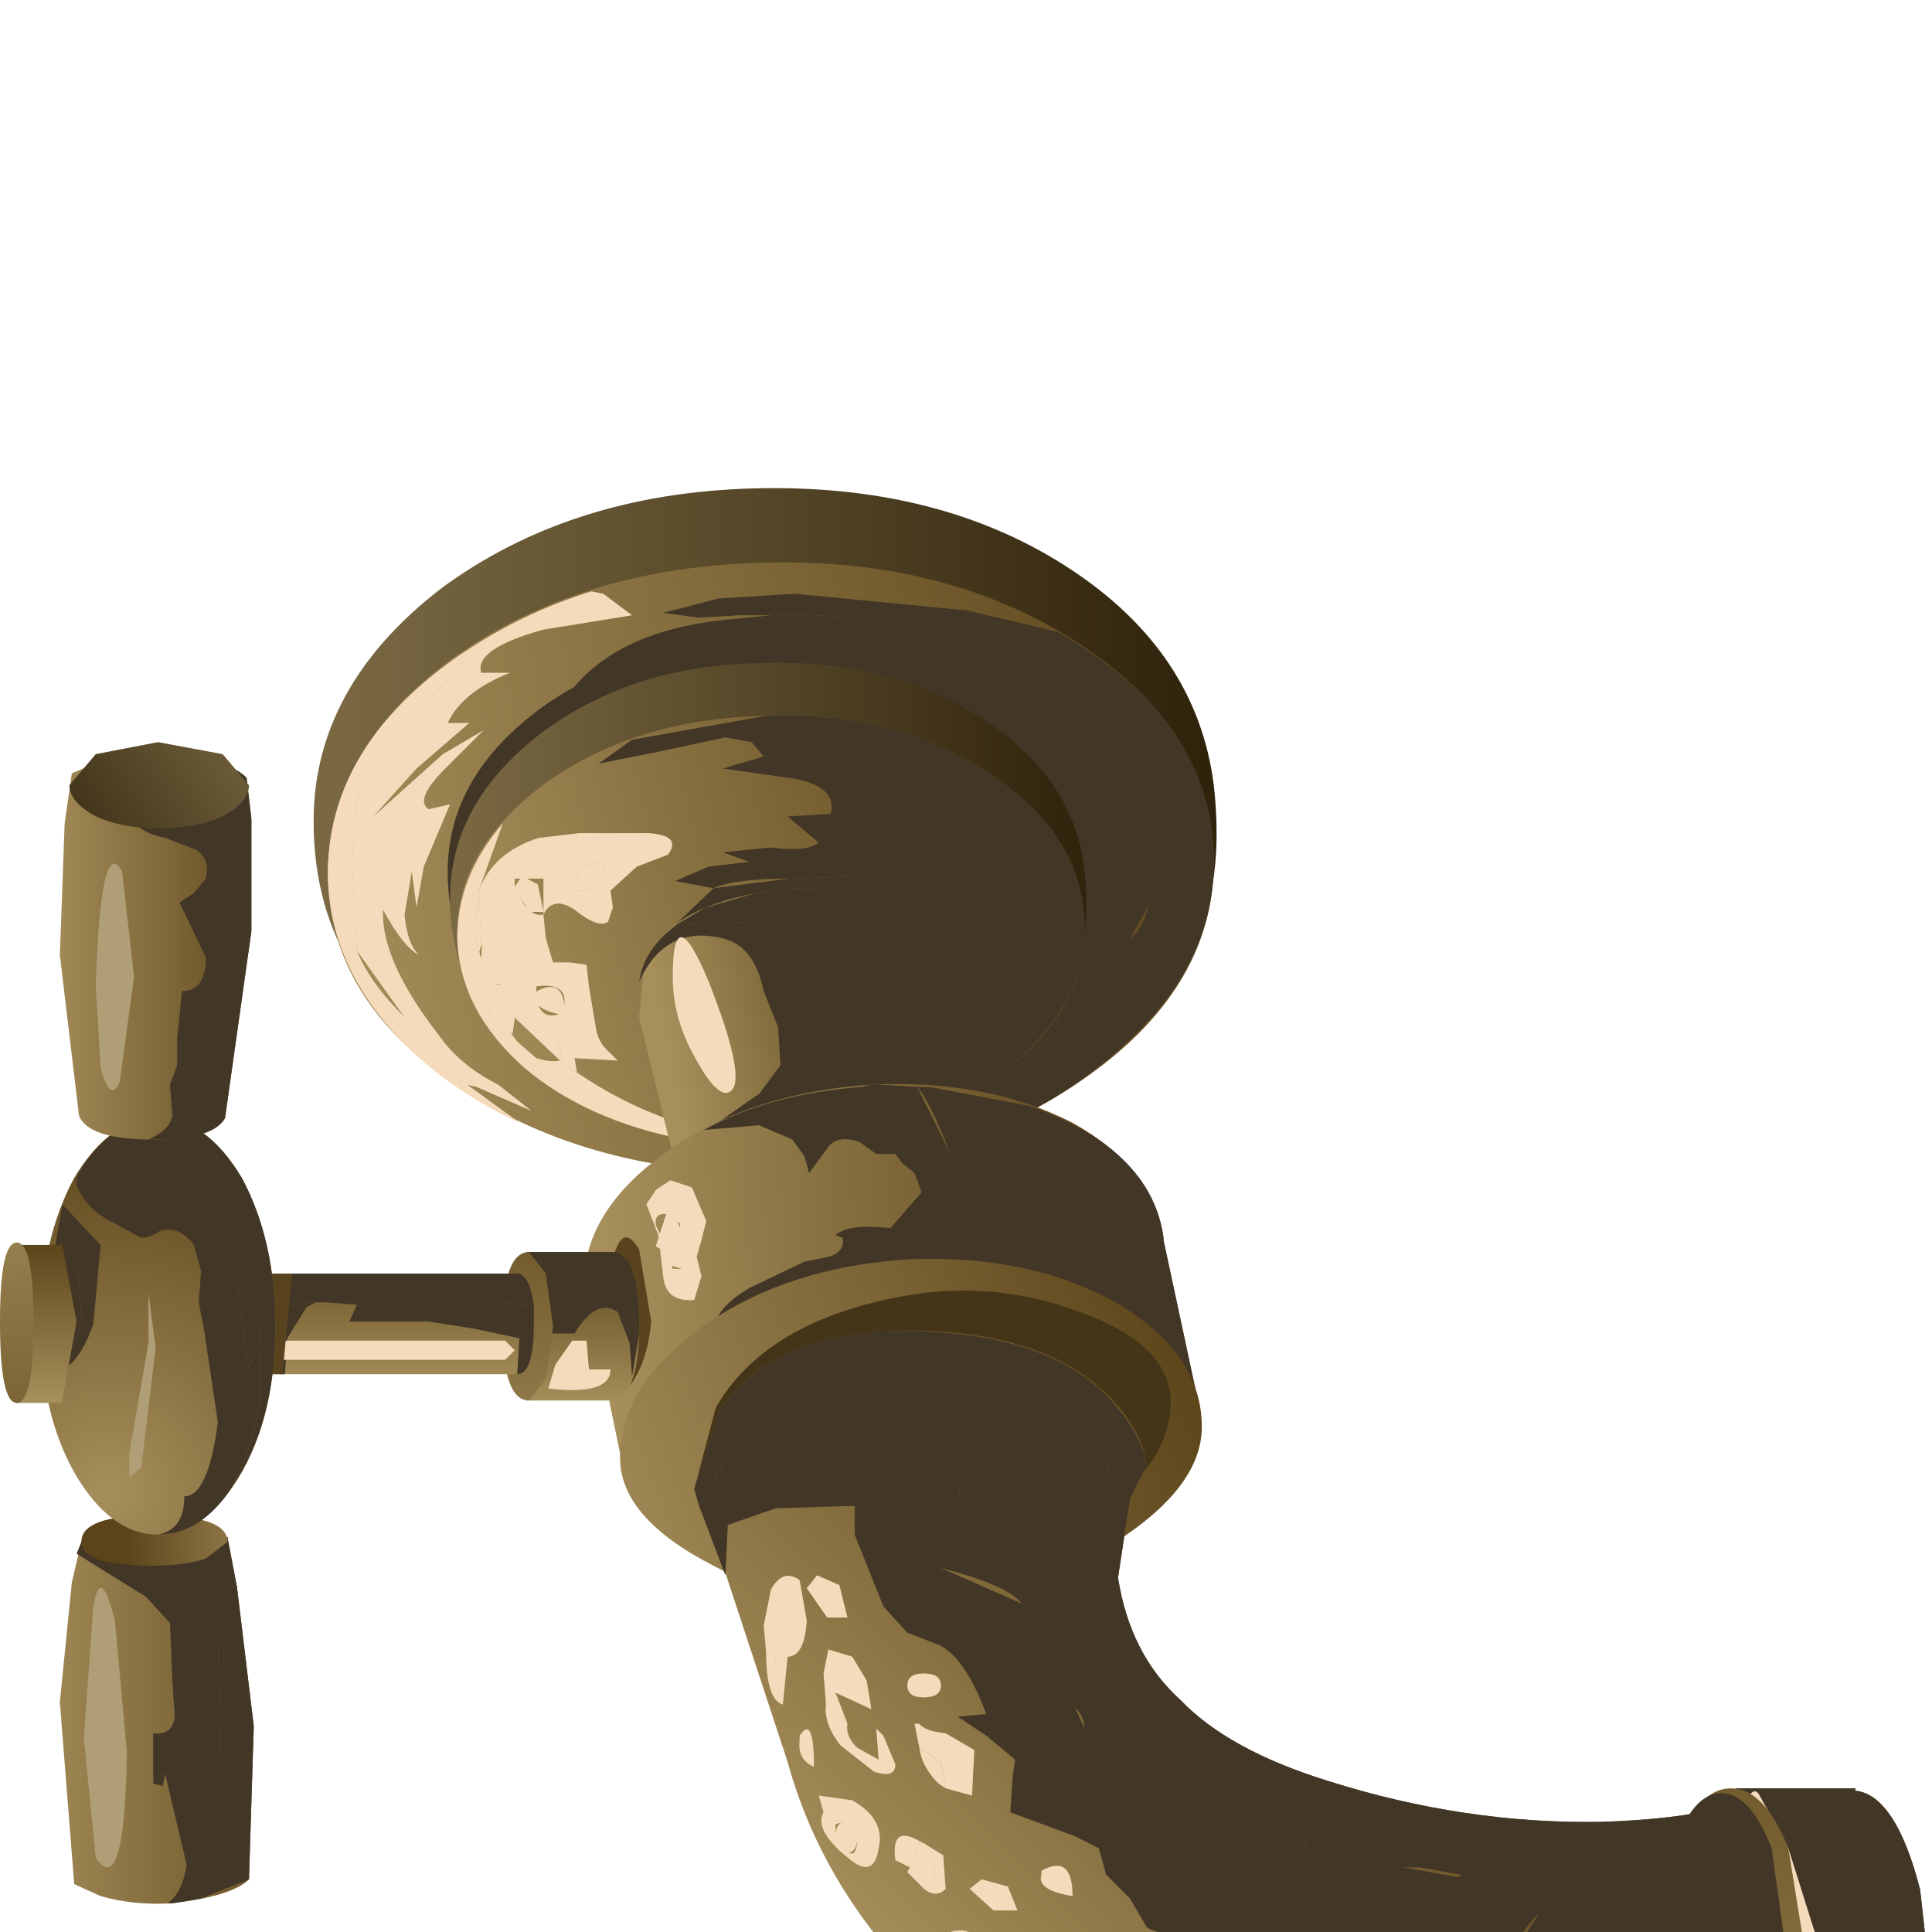 <?xml version="1.0" encoding="UTF-8" standalone="no"?>
<svg xmlns:xlink="http://www.w3.org/1999/xlink" height="40.35px" width="40.35px" xmlns="http://www.w3.org/2000/svg">
  <g transform="matrix(1.0, 0.0, 0.0, 1.0, 0.0, 0.0)">
    <use height="40.35" transform="matrix(0.0, -1.0, 1.0, 0.0, 0.0, 46.05)" width="35.85" xlink:href="#sprite0"/>
  </g>
  <defs>
    <g id="sprite0" transform="matrix(1.0, 0.0, 0.0, 1.0, 0.0, 0.0)">
      <use height="18.85" transform="matrix(1.0, 0.0, 0.0, 1.0, 21.55, 6.55)" width="14.3" xlink:href="#shape0"/>
      <use height="11.5" transform="matrix(1.0, 0.0, 0.0, 1.0, 21.85, 13.85)" width="11.8" xlink:href="#sprite1"/>
      <use height="3.7" transform="matrix(1.0, 0.0, 0.0, 1.0, 23.95, 21.6)" width="8.15" xlink:href="#sprite2"/>
      <use height="3.7" transform="matrix(1.0, 0.0, 0.0, 1.0, 23.95, 21.6)" width="8.15" xlink:href="#sprite3"/>
      <use height="1.6" transform="matrix(1.0, 0.0, 0.0, 1.0, 29.8, 20.95)" width="3.1" xlink:href="#sprite4"/>
      <use height="1.6" transform="matrix(1.0, 0.0, 0.0, 1.0, 29.8, 20.95)" width="3.1" xlink:href="#sprite5"/>
      <use height="13.7" transform="matrix(1.0, 0.0, 0.0, 1.0, 26.1, 11.1)" width="7.1" xlink:href="#shape4"/>
      <use height="5.85" transform="matrix(1.0, 0.0, 0.0, 1.0, 22.85, 7.35)" width="10.85" xlink:href="#sprite6"/>
      <use height="4.0" transform="matrix(1.0, 0.0, 0.0, 1.0, 22.6, 6.85)" width="9.8" xlink:href="#sprite7"/>
      <use height="4.0" transform="matrix(1.0, 0.0, 0.0, 1.0, 22.6, 6.85)" width="9.8" xlink:href="#sprite8"/>
      <use height="14.1" transform="matrix(1.0, 0.0, 0.0, 1.0, 23.3, 9.35)" width="9.45" xlink:href="#sprite9"/>
      <use height="13.3" transform="matrix(1.0, 0.0, 0.0, 1.0, 22.1, 9.4)" width="10.1" xlink:href="#shape8"/>
      <use height="10.15" transform="matrix(1.0, 0.0, 0.0, 1.0, 22.35, 12.5)" width="8.75" xlink:href="#sprite10"/>
      <use height="6.35" transform="matrix(1.0, 0.0, 0.0, 1.0, 23.75, 15.7)" width="6.2" xlink:href="#sprite11"/>
      <use height="6.35" transform="matrix(1.0, 0.0, 0.0, 1.0, 23.75, 15.7)" width="6.2" xlink:href="#sprite12"/>
      <use height="6.7" transform="matrix(1.0, 0.0, 0.0, 1.0, 24.3, 13.75)" width="3.45" xlink:href="#shape12"/>
      <use height="4.1" transform="matrix(1.0, 0.0, 0.0, 1.0, 23.65, 9.95)" width="5.0" xlink:href="#sprite13"/>
      <use height="0.95" transform="matrix(1.0, 0.0, 0.0, 1.0, 23.9, 10.75)" width="0.95" xlink:href="#sprite14"/>
      <use height="0.95" transform="matrix(1.0, 0.0, 0.0, 1.0, 23.9, 10.75)" width="0.95" xlink:href="#sprite15"/>
      <use height="0.6" transform="matrix(1.0, 0.0, 0.0, 1.0, 25.5, 10.05)" width="0.85" xlink:href="#sprite16"/>
      <use height="0.6" transform="matrix(1.0, 0.0, 0.0, 1.0, 25.5, 10.05)" width="0.85" xlink:href="#sprite17"/>
      <use height="0.6" transform="matrix(1.0, 0.0, 0.0, 1.0, 24.85, 11.2)" width="0.6" xlink:href="#sprite18"/>
      <use height="0.6" transform="matrix(1.0, 0.0, 0.0, 1.0, 24.85, 11.2)" width="0.6" xlink:href="#sprite19"/>
      <use height="0.6" transform="matrix(1.0, 0.0, 0.0, 1.0, 26.9, 10.75)" width="0.85" xlink:href="#sprite20"/>
      <use height="0.6" transform="matrix(1.0, 0.0, 0.0, 1.0, 26.9, 10.75)" width="0.85" xlink:href="#sprite21"/>
      <use height="0.6" transform="matrix(1.0, 0.0, 0.0, 1.0, 27.45, 12.0)" width="0.6" xlink:href="#sprite22"/>
      <use height="0.6" transform="matrix(1.0, 0.0, 0.0, 1.0, 27.45, 12.0)" width="0.6" xlink:href="#sprite23"/>
      <use height="5.15" transform="matrix(1.0, 0.0, 0.0, 1.0, 22.25, 9.55)" width="6.6" xlink:href="#sprite24"/>
      <use height="0.85" transform="matrix(1.0, 0.0, 0.0, 1.0, 23.5, 11.2)" width="0.45" xlink:href="#sprite25"/>
      <use height="0.85" transform="matrix(1.0, 0.0, 0.0, 1.0, 23.5, 11.2)" width="0.45" xlink:href="#sprite26"/>
      <use height="0.9" transform="matrix(1.0, 0.0, 0.0, 1.0, 24.3, 9.9)" width="3.15" xlink:href="#sprite27"/>
      <use height="0.9" transform="matrix(1.0, 0.0, 0.0, 1.0, 24.3, 9.9)" width="3.15" xlink:href="#sprite28"/>
      <use height="10.65" transform="matrix(1.0, 0.0, 0.0, 1.0, 7.4, 13.3)" width="20.1" xlink:href="#shape23"/>
      <use height="1.3" transform="matrix(1.0, 0.0, 0.0, 1.0, 21.25, 14.6)" width="0.6" xlink:href="#sprite29"/>
      <use height="4.45" transform="matrix(1.0, 0.0, 0.0, 1.0, 23.2, 13.35)" width="3.6" xlink:href="#sprite30"/>
      <use height="4.45" transform="matrix(1.0, 0.0, 0.0, 1.0, 19.3, 15.9)" width="2.1" xlink:href="#sprite31"/>
      <use height="1.5" transform="matrix(1.0, 0.0, 0.0, 1.0, 21.85, 14.2)" width="1.25" xlink:href="#sprite32"/>
      <use height="4.5" transform="matrix(1.0, 0.0, 0.0, 1.0, 24.05, 14.15)" width="3.1" xlink:href="#sprite33"/>
      <use height="4.5" transform="matrix(1.0, 0.0, 0.0, 1.0, 24.05, 14.15)" width="3.1" xlink:href="#sprite34"/>
      <use height="4.25" transform="matrix(1.0, 0.0, 0.0, 1.0, 21.25, 14.65)" width="1.7" xlink:href="#sprite35"/>
      <use height="4.25" transform="matrix(1.0, 0.0, 0.0, 1.0, 21.25, 14.65)" width="1.7" xlink:href="#sprite36"/>
      <use height="12.85" transform="matrix(1.0, 0.0, 0.0, 1.0, 14.05, 12.2)" width="13.45" xlink:href="#shape30"/>
      <use height="7.15" transform="matrix(1.0, 0.0, 0.0, 1.0, 15.4, 14.7)" width="7.95" xlink:href="#sprite37"/>
      <use height="1.85" transform="matrix(1.0, 0.0, 0.0, 1.0, 21.95, 18.0)" width="1.45" xlink:href="#sprite38"/>
      <use height="1.85" transform="matrix(1.0, 0.0, 0.0, 1.0, 21.95, 18.0)" width="1.45" xlink:href="#sprite39"/>
      <use height="6.1" transform="matrix(1.0, 0.0, 0.0, 1.0, 15.85, 17.1)" width="7.5" xlink:href="#sprite40"/>
      <use height="6.1" transform="matrix(1.0, 0.0, 0.0, 1.0, 15.85, 17.1)" width="7.5" xlink:href="#sprite41"/>
      <use height="3.55" transform="matrix(1.0, 0.0, 0.0, 1.0, 16.15, 21.5)" width="6.8" xlink:href="#shape34"/>
      <use height="1.25" transform="matrix(1.0, 0.0, 0.0, 1.0, 18.9, 13.5)" width="2.5" xlink:href="#sprite42"/>
      <use height="0.55" transform="matrix(1.0, 0.0, 0.0, 1.0, 19.55, 13.7)" width="1.15" xlink:href="#sprite43"/>
      <use height="0.55" transform="matrix(1.0, 0.0, 0.0, 1.0, 19.55, 13.7)" width="1.15" xlink:href="#sprite44"/>
      <use height="27.4" transform="matrix(1.0, 0.0, 0.0, 1.0, 0.0, 12.95)" width="19.75" xlink:href="#shape37"/>
      <use height="2.4" transform="matrix(1.0, 0.0, 0.0, 1.0, 2.65, 37.9)" width="3.75" xlink:href="#sprite45"/>
      <use height="3.0" transform="matrix(1.0, 0.0, 0.0, 1.0, 3.4, 37.35)" width="4.4" xlink:href="#sprite46"/>
      <use height="3.0" transform="matrix(1.0, 0.0, 0.0, 1.0, 3.4, 37.35)" width="4.4" xlink:href="#sprite47"/>
      <use height="3.85" transform="matrix(1.0, 0.0, 0.0, 1.0, 6.4, 36.25)" width="2.3" xlink:href="#shape40"/>
      <use height="1.8" transform="matrix(1.0, 0.0, 0.0, 1.0, 0.0, 36.25)" width="3.25" xlink:href="#sprite48"/>
      <use height="1.85" transform="matrix(1.0, 0.0, 0.0, 1.0, 2.15, 36.25)" width="4.2" xlink:href="#sprite49"/>
      <use height="1.85" transform="matrix(1.0, 0.0, 0.0, 1.0, 2.15, 36.25)" width="4.2" xlink:href="#sprite50"/>
      <use height="1.65" transform="matrix(1.0, 0.0, 0.0, 1.0, 4.65, 36.25)" width="3.3" xlink:href="#sprite51"/>
      <use height="1.65" transform="matrix(1.0, 0.0, 0.0, 1.0, 4.65, 36.25)" width="3.3" xlink:href="#sprite52"/>
      <use height="1.65" transform="matrix(1.0, 0.0, 0.0, 1.0, 4.65, 36.25)" width="3.3" xlink:href="#sprite53"/>
      <use height="1.1" transform="matrix(1.0, 0.0, 0.0, 1.0, 7.25, 36.25)" width="1.4" xlink:href="#shape46"/>
      <use height="1.1" transform="matrix(1.0, 0.0, 0.0, 1.0, 7.25, 36.25)" width="1.4" xlink:href="#sprite54"/>
      <use height="23.35" transform="matrix(1.0, 0.0, 0.0, 1.0, 0.0, 14.5)" width="18.25" xlink:href="#shape48"/>
      <use height="21.05" transform="matrix(1.0, 0.0, 0.0, 1.0, 0.5, 14.6)" width="16.45" xlink:href="#sprite55"/>
      <use height="11.95" transform="matrix(1.0, 0.0, 0.0, 1.0, 5.3, 19.65)" width="10.85" xlink:href="#sprite56"/>
      <use height="11.95" transform="matrix(1.0, 0.0, 0.0, 1.0, 5.3, 19.65)" width="10.85" xlink:href="#sprite57"/>
      <use height="4.8" transform="matrix(1.0, 0.0, 0.0, 1.0, 3.2, 31.4)" width="3.9" xlink:href="#sprite58"/>
      <use height="4.8" transform="matrix(1.0, 0.0, 0.0, 1.0, 3.2, 31.4)" width="3.9" xlink:href="#sprite59"/>
      <use height="1.7" transform="matrix(1.0, 0.0, 0.0, 1.0, 1.5, 35.05)" width="1.35" xlink:href="#sprite60"/>
      <use height="1.7" transform="matrix(1.0, 0.0, 0.0, 1.0, 1.5, 35.05)" width="1.35" xlink:href="#sprite61"/>
      <use height="1.2" transform="matrix(1.0, 0.0, 0.0, 1.0, 0.5, 31.95)" width="0.6" xlink:href="#sprite62"/>
      <use height="1.2" transform="matrix(1.0, 0.0, 0.0, 1.0, 0.5, 31.95)" width="0.6" xlink:href="#sprite63"/>
      <use height="4.25" transform="matrix(1.0, 0.0, 0.0, 1.0, 4.25, 30.5)" width="0.85" xlink:href="#sprite64"/>
      <use height="4.25" transform="matrix(1.0, 0.0, 0.0, 1.0, 4.25, 30.5)" width="0.85" xlink:href="#sprite65"/>
      <use height="0.2" transform="matrix(1.0, 0.0, 0.0, 1.0, 1.35, 33.0)" width="0.65" xlink:href="#sprite66"/>
      <use height="0.2" transform="matrix(1.0, 0.0, 0.0, 1.0, 1.35, 33.0)" width="0.65" xlink:href="#sprite67"/>
      <use height="0.65" transform="matrix(1.0, 0.0, 0.0, 1.0, 0.6, 35.2)" width="0.3" xlink:href="#sprite68"/>
      <use height="0.65" transform="matrix(1.0, 0.0, 0.0, 1.0, 0.6, 35.2)" width="0.3" xlink:href="#sprite69"/>
      <use height="1.0" transform="matrix(1.0, 0.0, 0.0, 1.0, 3.1, 34.45)" width="0.1" xlink:href="#sprite70"/>
      <use height="1.0" transform="matrix(1.0, 0.0, 0.0, 1.0, 3.1, 34.45)" width="0.1" xlink:href="#sprite71"/>
      <use height="15.55" transform="matrix(1.0, 0.0, 0.0, 1.0, 0.65, 21.4)" width="16.1" xlink:href="#shape61"/>
      <use height="1.85" transform="matrix(1.0, 0.0, 0.0, 1.0, 3.9, 19.6)" width="1.85" xlink:href="#sprite72"/>
      <use height="1.2" transform="matrix(1.0, 0.0, 0.0, 1.0, 4.25, 21.45)" width="1.2" xlink:href="#sprite73"/>
      <use height="0.85" transform="matrix(1.0, 0.0, 0.0, 1.0, 2.55, 22.7)" width="0.5" xlink:href="#sprite74"/>
      <use height="2.25" transform="matrix(1.0, 0.0, 0.0, 1.0, 3.35, 24.2)" width="1.0" xlink:href="#sprite75"/>
      <use height="0.85" transform="matrix(1.0, 0.0, 0.0, 1.0, 6.5, 18.95)" width="1.05" xlink:href="#sprite76"/>
      <use height="1.0" transform="matrix(1.0, 0.0, 0.0, 1.0, 6.05, 20.25)" width="0.75" xlink:href="#sprite77"/>
      <use height="0.65" transform="matrix(1.0, 0.0, 0.0, 1.0, 6.45, 21.75)" width="0.65" xlink:href="#sprite78"/>
      <use height="1.5" transform="matrix(1.0, 0.0, 0.0, 1.0, 9.0, 17.2)" width="2.65" xlink:href="#sprite79"/>
      <use height="1.3" transform="matrix(1.0, 0.0, 0.0, 1.0, 7.05, 17.1)" width="1.5" xlink:href="#sprite80"/>
      <use height="0.3" transform="matrix(1.0, 0.0, 0.0, 1.0, 9.15, 16.7)" width="0.8" xlink:href="#sprite81"/>
      <use height="0.9" transform="matrix(1.0, 0.0, 0.0, 1.0, 10.45, 15.95)" width="2.7" xlink:href="#sprite82"/>
      <use height="0.85" transform="matrix(1.0, 0.0, 0.0, 1.0, 12.15, 16.85)" width="1.0" xlink:href="#sprite83"/>
      <use height="1.4" transform="matrix(1.0, 0.0, 0.0, 1.0, 8.55, 19.1)" width="1.5" xlink:href="#sprite84"/>
      <use height="0.7" transform="matrix(1.0, 0.0, 0.0, 1.0, 10.6, 18.95)" width="0.5" xlink:href="#sprite85"/>
      <use height="0.45" transform="matrix(1.0, 0.0, 0.0, 1.0, 7.35, 17.45)" width="0.65" xlink:href="#sprite86"/>
      <use height="0.45" transform="matrix(1.0, 0.0, 0.0, 1.0, 7.35, 17.45)" width="0.65" xlink:href="#sprite87"/>
      <use height="0.7" transform="matrix(1.0, 0.0, 0.0, 1.0, 4.3, 19.7)" width="1.0" xlink:href="#sprite88"/>
      <use height="0.7" transform="matrix(1.0, 0.0, 0.0, 1.0, 4.3, 19.7)" width="1.0" xlink:href="#sprite89"/>
      <use height="0.6" transform="matrix(1.0, 0.0, 0.0, 1.0, 7.05, 18.7)" width="0.65" xlink:href="#sprite90"/>
      <use height="0.5" transform="matrix(1.0, 0.0, 0.0, 1.0, 6.7, 19.0)" width="0.85" xlink:href="#sprite91"/>
      <use height="0.5" transform="matrix(1.0, 0.0, 0.0, 1.0, 6.7, 19.0)" width="0.85" xlink:href="#sprite92"/>
      <use height="0.55" transform="matrix(1.0, 0.0, 0.0, 1.0, 8.7, 19.2)" width="0.85" xlink:href="#sprite93"/>
      <use height="0.3" transform="matrix(1.0, 0.0, 0.0, 1.0, 11.4, 16.0)" width="0.9" xlink:href="#sprite94"/>
      <use height="0.3" transform="matrix(1.0, 0.0, 0.0, 1.0, 11.4, 16.0)" width="0.9" xlink:href="#sprite95"/>
      <use height="0.4" transform="matrix(1.0, 0.0, 0.0, 1.0, 4.9, 21.5)" width="0.65" xlink:href="#sprite96"/>
      <use height="0.35" transform="matrix(1.0, 0.0, 0.0, 1.0, 4.8, 21.6)" width="0.55" xlink:href="#sprite97"/>
      <use height="0.35" transform="matrix(1.0, 0.0, 0.0, 1.0, 4.8, 21.6)" width="0.55" xlink:href="#sprite98"/>
      <use height="25.55" transform="matrix(1.0, 0.0, 0.0, 1.0, 0.75, 11.0)" width="19.45" xlink:href="#shape76"/>
      <use height="1.3" transform="matrix(1.0, 0.0, 0.0, 1.0, 17.0, 11.45)" width="1.05" xlink:href="#sprite99"/>
      <use height="2.35" transform="matrix(1.0, 0.0, 0.0, 1.0, 17.3, 11.0)" width="2.0" xlink:href="#sprite100"/>
      <use height="8.35" transform="matrix(1.0, 0.0, 0.0, 1.0, 16.8, 5.0)" width="3.1" xlink:href="#shape79"/>
      <use height="4.35" transform="matrix(1.0, 0.0, 0.0, 1.0, 17.35, 6.8)" width="1.55" xlink:href="#sprite101"/>
      <use height="1.5" transform="matrix(1.0, 0.0, 0.0, 1.0, 17.35, 5.1)" width="1.5" xlink:href="#sprite102"/>
      <use height="6.15" transform="matrix(1.0, 0.0, 0.0, 1.0, 17.75, 5.0)" width="1.7" xlink:href="#shape82"/>
      <use height="5.4" transform="matrix(1.0, 0.0, 0.0, 1.0, 17.65, 5.35)" width="0.4" xlink:href="#sprite103"/>
      <use height="4.1" transform="matrix(1.0, 0.0, 0.0, 1.0, 6.3, 1.25)" width="7.65" xlink:href="#shape83"/>
      <use height="3.0" transform="matrix(1.0, 0.0, 0.0, 1.0, 6.3, 1.6)" width="7.6" xlink:href="#sprite104"/>
      <use height="5.35" transform="matrix(1.0, 0.0, 0.0, 1.0, 6.4, 0.85)" width="16.3" xlink:href="#shape85"/>
      <use height="1.25" transform="matrix(1.0, 0.0, 0.0, 1.0, 17.4, 0.9)" width="3.5" xlink:href="#sprite105"/>
      <use height="3.85" transform="matrix(1.0, 0.0, 0.0, 1.0, 14.0, 1.6)" width="8.2" xlink:href="#sprite106"/>
      <use height="5.75" transform="matrix(1.0, 0.0, 0.0, 1.0, 15.0, 0.0)" width="15.3" xlink:href="#shape88"/>
      <use height="2.15" transform="matrix(1.0, 0.0, 0.0, 1.0, 0.4, 37.2)" width="0.6" xlink:href="#sprite107"/>
      <use height="1.3" transform="matrix(1.0, 0.0, 0.0, 1.0, 23.2, 14.05)" width="3.3" xlink:href="#sprite108"/>
      <use height="0.6" transform="matrix(1.0, 0.0, 0.0, 1.0, 15.15, 2.65)" width="3.9" xlink:href="#shape90"/>
      <use height="0.9" transform="matrix(1.0, 0.0, 0.0, 1.0, 7.05, 1.75)" width="5.85" xlink:href="#sprite109"/>
      <use height="0.8" transform="matrix(1.0, 0.0, 0.0, 1.0, 23.3, 2.0)" width="4.7" xlink:href="#sprite110"/>
      <use height="3.75" transform="matrix(1.0, 0.0, 0.0, 1.0, 28.75, 1.45)" width="1.8" xlink:href="#shape93"/>
    </g>
    <g id="shape0" transform="matrix(1.0, 0.0, 0.0, 1.0, -21.55, -6.55)">
      <path d="M35.85 15.75 Q35.95 19.6 34.2 22.3 32.45 25.0 29.65 25.35 22.65 26.15 22.45 16.05 22.35 11.95 23.9 9.35 25.65 6.55 28.9 6.55 31.7 6.55 33.75 9.2 35.75 11.9 35.85 15.75" fill="url(#gradient0)" fill-rule="evenodd" stroke="none"/>
      <path d="M32.3 9.45 Q34.2 12.1 34.3 15.95 34.4 19.8 32.6 22.55 30.8 25.3 28.15 25.35 25.5 25.4 23.6 22.75 21.65 20.05 21.55 16.25 21.5 12.4 23.3 9.65 25.1 6.9 27.7 6.85 30.35 6.8 32.3 9.45" fill="url(#gradient1)" fill-rule="evenodd" stroke="none"/>
    </g>
    <linearGradient gradientTransform="matrix(0.0, 0.011, 0.011, 0.0, 29.15, 16.15)" gradientUnits="userSpaceOnUse" id="gradient0" spreadMethod="pad" x1="-819.2" x2="819.2">
      <stop offset="0.0" stop-color="#796842"/>
      <stop offset="1.0" stop-color="#2f230c"/>
    </linearGradient>
    <linearGradient gradientTransform="matrix(0.002, 0.012, 0.012, -0.002, 27.9, 16.0)" gradientUnits="userSpaceOnUse" id="gradient1" spreadMethod="pad" x1="-819.2" x2="819.2">
      <stop offset="0.0" stop-color="#a68f5b"/>
      <stop offset="1.0" stop-color="#5c441a"/>
    </linearGradient>
    <g id="sprite1" transform="matrix(1.0, 0.0, 0.0, 1.0, 0.0, 0.0)">
      <use height="11.5" transform="matrix(1.0, 0.0, 0.0, 1.0, 0.0, 0.0)" width="11.8" xlink:href="#shape1"/>
    </g>
    <g id="shape1" transform="matrix(1.0, 0.0, 0.0, 1.0, 0.0, 0.0)">
      <path d="M11.7 1.15 L11.8 2.75 11.45 6.35 11.0 8.25 Q9.15 11.45 6.3 11.5 4.1 11.55 2.35 9.6 0.55 7.65 0.0 4.65 L0.55 4.1 Q0.85 3.8 1.3 3.8 L2.2 3.9 5.45 0.75 4.55 7.75 3.95 8.15 3.05 8.3 2.1 8.05 3.5 9.35 2.7 9.25 Q4.55 11.65 6.85 11.45 L7.6 11.15 8.3 10.65 9.4 10.0 10.25 8.95 Q11.15 8.0 11.2 6.95 L11.05 7.1 10.2 7.65 9.2 7.8 9.3 7.7 Q10.05 7.15 10.8 5.55 11.45 4.15 11.35 2.25 L11.35 1.6 11.3 0.75 11.4 0.0 11.7 1.15" fill="#423627" fill-rule="evenodd" stroke="none"/>
    </g>
    <g id="sprite2" transform="matrix(1.0, 0.0, 0.0, 1.0, 0.0, 0.0)">
      <use height="3.7" transform="matrix(1.0, 0.0, 0.0, 1.0, 0.0, 0.0)" width="8.15" xlink:href="#shape2"/>
    </g>
    <g id="shape2" transform="matrix(1.0, 0.0, 0.0, 1.0, 0.0, 0.0)">
      <path d="M5.8 2.8 Q7.15 2.3 8.15 1.2 L7.3 2.25 6.2 2.9 5.5 3.4 4.75 3.7 Q2.45 3.9 0.6 1.5 L1.4 1.6 0.0 0.3 0.95 0.55 1.85 0.4 2.45 0.0 2.35 0.65 2.15 0.85 2.2 1.15 Q2.35 1.4 3.15 1.5 3.95 1.55 3.95 1.8 L3.25 2.0 2.5 2.0 Q2.65 2.25 3.2 2.4 L2.25 2.5 Q2.15 2.8 2.75 3.0 L3.6 3.15 5.8 2.8" fill="#423627" fill-rule="evenodd" stroke="none"/>
    </g>
    <g id="sprite3" transform="matrix(1.0, 0.0, 0.0, 1.0, 0.0, 0.0)">
      <use height="3.7" transform="matrix(1.0, 0.0, 0.0, 1.0, 0.0, 0.0)" width="8.15" xlink:href="#shape2"/>
    </g>
    <g id="sprite4" transform="matrix(1.0, 0.0, 0.0, 1.0, 0.0, 0.0)">
      <use height="1.6" transform="matrix(1.0, 0.0, 0.0, 1.0, 0.0, 0.0)" width="3.1" xlink:href="#shape3"/>
    </g>
    <g id="shape3" transform="matrix(1.0, 0.0, 0.0, 1.0, 0.0, 0.0)">
      <path d="M0.0 1.55 L1.25 0.7 2.25 0.55 3.1 0.0 Q1.5 1.8 0.0 1.55" fill="#423627" fill-rule="evenodd" stroke="none"/>
    </g>
    <g id="sprite5" transform="matrix(1.0, 0.0, 0.0, 1.0, 0.0, 0.0)">
      <use height="1.6" transform="matrix(1.0, 0.0, 0.0, 1.0, 0.0, 0.0)" width="3.1" xlink:href="#shape3"/>
    </g>
    <g id="shape4" transform="matrix(1.0, 0.0, 0.0, 1.0, -26.1, -11.1)">
      <path d="M27.7 11.7 L28.1 11.4 29.0 11.1 30.3 11.3 Q32.75 11.9 33.1 15.1 L33.2 16.1 Q33.3 18.0 32.65 19.4 31.9 21.0 31.15 21.55 L31.05 21.65 29.8 22.5 Q31.3 22.75 32.9 20.95 L33.05 20.8 Q33.0 21.85 32.1 22.8 31.1 23.9 29.75 24.4 L27.55 24.75 26.7 24.6 Q26.1 24.4 26.2 24.1 L27.15 24.0 26.45 23.6 27.2 23.6 27.9 23.4 Q27.9 23.15 27.1 23.1 26.3 23.0 26.15 22.75 L26.1 22.45 26.3 22.25 27.7 11.7" fill="#423627" fill-rule="evenodd" stroke="none"/>
    </g>
    <g id="sprite6" transform="matrix(1.0, 0.0, 0.0, 1.0, -0.1, -0.05)">
      <use height="5.85" transform="matrix(1.0, 0.0, 0.0, 1.0, 0.1, 0.05)" width="10.85" xlink:href="#shape5"/>
    </g>
    <g id="shape5" transform="matrix(1.0, 0.0, 0.0, 1.0, -0.1, -0.05)">
      <path d="M10.45 5.9 L10.15 4.05 Q9.75 2.6 9.25 2.75 L9.25 3.35 Q8.85 2.35 8.2 2.05 L8.2 2.5 7.25 1.4 6.25 0.5 7.55 1.95 8.05 2.8 7.25 2.0 Q6.6 1.35 6.4 1.65 L6.5 2.1 5.2 1.55 4.35 1.4 5.1 1.3 4.2 1.15 Q3.6 1.2 3.35 1.45 3.55 1.1 4.3 0.7 3.25 0.65 1.7 1.85 1.05 2.3 0.65 3.1 L0.1 3.8 0.6 2.65 2.05 1.15 3.45 0.15 5.3 0.05 6.55 0.15 Q7.15 0.25 8.0 1.05 L9.35 2.25 9.65 2.35 Q10.5 3.6 10.95 5.05 L10.9 5.3 10.45 5.9" fill="#f5dbbb" fill-rule="evenodd" stroke="none"/>
    </g>
    <g id="sprite7" transform="matrix(1.0, 0.0, 0.0, 1.0, 0.0, 0.0)">
      <use height="4.0" transform="matrix(1.0, 0.0, 0.0, 1.0, 0.0, 0.0)" width="9.8" xlink:href="#shape6"/>
    </g>
    <g id="shape6" transform="matrix(1.0, 0.0, 0.0, 1.0, 0.0, 0.0)">
      <path d="M6.7 0.6 L5.45 0.5 3.6 0.6 Q2.95 0.85 2.2 1.6 L0.75 3.1 0.8 2.9 0.0 4.0 Q0.85 2.2 2.15 1.15 3.5 0.05 5.1 0.0 7.85 -0.05 9.8 2.8 L9.5 2.7 8.15 1.5 Q7.3 0.7 6.7 0.6" fill="#f5dbbb" fill-rule="evenodd" stroke="none"/>
    </g>
    <g id="sprite8" transform="matrix(1.0, 0.0, 0.0, 1.0, 0.0, 0.0)">
      <use height="4.0" transform="matrix(1.0, 0.0, 0.0, 1.0, 0.0, 0.0)" width="9.8" xlink:href="#shape6"/>
    </g>
    <g id="sprite9" transform="matrix(1.0, 0.0, 0.0, 1.0, 0.0, 0.0)">
      <use height="14.1" transform="matrix(1.0, 0.0, 0.0, 1.0, 0.0, 0.0)" width="9.45" xlink:href="#shape7"/>
    </g>
    <g id="shape7" transform="matrix(1.0, 0.0, 0.0, 1.0, 0.0, 0.0)">
      <path d="M9.45 6.9 Q9.55 9.75 8.3 11.8 7.05 13.8 5.1 14.05 0.2 14.6 0.0 7.1 -0.1 4.0 1.0 2.1 2.25 0.0 4.55 0.0 6.55 0.0 8.0 2.0 9.4 4.0 9.45 6.9" fill="#423627" fill-rule="evenodd" stroke="none"/>
    </g>
    <g id="shape8" transform="matrix(1.0, 0.0, 0.0, 1.0, -22.1, -9.4)">
      <path d="M32.2 15.85 Q32.3 18.6 31.05 20.5 29.8 22.45 27.85 22.65 22.85 23.2 22.75 16.1 22.65 13.2 23.75 11.4 25.0 9.4 27.3 9.4 29.25 9.4 30.7 11.25 32.15 13.15 32.2 15.85" fill="url(#gradient2)" fill-rule="evenodd" stroke="none"/>
      <path d="M31.1 16.0 Q31.2 18.7 29.9 20.65 28.65 22.6 26.75 22.65 24.9 22.7 23.55 20.8 22.2 18.9 22.1 16.2 22.05 13.5 23.3 11.55 24.6 9.6 26.45 9.55 28.3 9.5 29.7 11.4 31.05 13.3 31.1 16.0" fill="url(#gradient3)" fill-rule="evenodd" stroke="none"/>
    </g>
    <linearGradient gradientTransform="matrix(0.0, 0.008, 0.008, 0.0, 27.45, 16.15)" gradientUnits="userSpaceOnUse" id="gradient2" spreadMethod="pad" x1="-819.2" x2="819.2">
      <stop offset="0.0" stop-color="#796842"/>
      <stop offset="1.0" stop-color="#2f230c"/>
    </linearGradient>
    <linearGradient gradientTransform="matrix(0.002, 0.008, 0.008, -0.002, 26.6, 16.05)" gradientUnits="userSpaceOnUse" id="gradient3" spreadMethod="pad" x1="-819.2" x2="819.2">
      <stop offset="0.0" stop-color="#a68f5b"/>
      <stop offset="1.0" stop-color="#5c441a"/>
    </linearGradient>
    <g id="sprite10" transform="matrix(1.0, 0.0, 0.0, 1.0, 0.0, 0.0)">
      <use height="10.15" transform="matrix(1.0, 0.0, 0.0, 1.0, 0.0, 0.0)" width="8.75" xlink:href="#shape9"/>
    </g>
    <g id="shape9" transform="matrix(1.0, 0.0, 0.0, 1.0, 0.0, 0.0)">
      <path d="M8.3 2.65 L8.0 1.25 7.75 0.0 8.25 0.7 8.75 3.5 Q8.85 6.2 7.55 8.15 6.3 10.1 4.4 10.15 2.9 10.2 1.65 8.85 0.45 7.55 0.0 5.5 L2.85 1.2 3.95 1.5 3.25 3.2 1.45 5.45 Q1.3 5.9 1.5 7.0 1.65 7.65 1.9 7.8 L2.75 7.95 Q2.75 8.5 1.8 8.5 L2.45 9.1 3.2 9.5 4.35 9.55 Q5.4 9.45 6.25 8.6 L7.2 7.25 7.6 6.25 7.05 6.85 6.2 7.5 Q5.45 7.75 5.45 7.35 L5.65 7.15 5.8 6.85 4.85 7.0 4.9 6.95 5.35 5.95 5.4 5.45 5.35 4.0 Q5.35 2.85 5.15 2.4 L5.3 1.6 5.6 2.3 5.7 3.15 5.9 2.6 6.0 3.6 Q5.9 4.35 6.1 4.6 L6.65 3.95 6.7 4.85 Q7.3 5.0 7.45 4.0 L7.65 2.6 7.9 3.45 8.2 3.2 8.3 2.65" fill="#423627" fill-rule="evenodd" stroke="none"/>
    </g>
    <g id="sprite11" transform="matrix(1.0, 0.0, 0.0, 1.0, -0.05, 0.0)">
      <use height="6.35" transform="matrix(1.0, 0.0, 0.0, 1.0, 0.05, 0.0)" width="6.2" xlink:href="#shape10"/>
    </g>
    <g id="shape10" transform="matrix(1.0, 0.0, 0.0, 1.0, -0.05, 0.0)">
      <path d="M5.7 3.65 L6.25 3.05 5.85 4.05 4.9 5.4 Q4.05 6.25 3.0 6.35 L1.85 6.3 1.1 5.9 0.45 5.3 Q1.4 5.3 1.4 4.75 L0.55 4.6 Q0.3 4.45 0.15 3.8 -0.05 2.7 0.1 2.25 L1.9 0.0 0.6 3.05 Q0.5 3.65 0.85 4.35 1.0 4.65 1.6 4.75 2.5 4.8 3.5 3.8 L4.45 3.65 4.3 3.95 4.1 4.15 Q4.1 4.55 4.85 4.3 L5.7 3.65" fill="#423627" fill-rule="evenodd" stroke="none"/>
    </g>
    <g id="sprite12" transform="matrix(1.0, 0.0, 0.0, 1.0, -0.05, 0.0)">
      <use height="6.35" transform="matrix(1.0, 0.0, 0.0, 1.0, 0.05, 0.0)" width="6.2" xlink:href="#shape11"/>
    </g>
    <g id="shape11" transform="matrix(1.0, 0.0, 0.0, 1.0, -0.05, 0.0)">
      <path d="M5.7 3.65 L6.25 3.05 5.85 4.05 4.9 5.4 Q4.05 6.25 3.0 6.35 L1.85 6.3 1.1 5.9 0.45 5.3 Q1.4 5.3 1.4 4.75 L0.55 4.6 Q0.3 4.45 0.15 3.8 -0.05 2.7 0.1 2.25 L1.9 0.0 0.6 3.05 Q0.5 3.65 0.85 4.35 1.0 4.65 1.6 4.75 2.5 4.8 3.5 3.8 L4.45 3.65 4.3 3.95 4.1 4.15 Q4.1 4.55 4.85 4.3 L5.7 3.65" fill="#423627" fill-rule="evenodd" stroke="none"/>
    </g>
    <g id="shape12" transform="matrix(1.0, 0.0, 0.0, 1.0, -24.3, -13.75)">
      <path d="M24.55 20.05 Q24.2 19.35 24.3 18.75 L26.4 13.75 27.45 14.85 27.5 14.9 27.7 16.5 27.75 17.95 27.7 18.45 27.25 19.45 27.2 19.5 Q26.2 20.5 25.3 20.45 24.7 20.35 24.55 20.05" fill="#423627" fill-rule="evenodd" stroke="none"/>
    </g>
    <g id="sprite13" transform="matrix(1.0, 0.0, 0.0, 1.0, 0.0, 0.05)">
      <use height="4.1" transform="matrix(1.0, 0.0, 0.0, 1.0, 0.0, -0.05)" width="5.0" xlink:href="#shape13"/>
    </g>
    <g id="shape13" transform="matrix(1.0, 0.0, 0.0, 1.0, 0.0, 0.05)">
      <path d="M1.8 1.2 L1.55 1.2 Q1.05 1.3 1.25 1.75 1.9 1.95 1.8 1.2 M3.8 2.0 Q3.8 2.7 4.4 2.6 L4.3 2.1 3.8 2.0 M3.8 0.0 Q4.6 0.3 4.9 1.25 L5.0 2.1 5.0 2.65 5.0 3.55 Q4.95 4.25 4.55 3.95 L4.3 3.3 3.8 2.75 3.45 2.8 3.15 2.7 Q3.0 2.5 3.4 2.0 3.7 1.55 3.3 1.35 L4.05 1.35 4.05 0.75 3.9 0.75 3.5 0.95 Q3.25 1.15 3.3 1.35 L2.8 1.4 2.3 1.55 2.3 1.9 2.25 2.25 1.8 2.3 0.9 2.45 Q0.65 2.5 0.5 2.65 L0.25 2.9 0.3 2.0 0.0 2.05 0.25 1.7 Q0.75 1.75 1.05 1.4 1.3 1.0 1.15 0.75 1.6 0.4 2.2 0.15 L2.0 0.25 Q1.7 0.4 1.95 0.55 L2.5 0.6 2.7 0.35 2.65 0.05 3.8 0.0" fill="#f5dbbb" fill-rule="evenodd" stroke="none"/>
    </g>
    <g id="sprite14" transform="matrix(1.0, 0.0, 0.0, 1.0, 0.0, 0.0)">
      <use height="0.95" transform="matrix(1.0, 0.0, 0.0, 1.0, 0.0, 0.0)" width="0.95" xlink:href="#shape14"/>
    </g>
    <g id="shape14" transform="matrix(1.0, 0.0, 0.0, 1.0, 0.0, 0.0)">
      <path d="M0.0 0.95 L0.9 0.0 Q1.05 0.25 0.8 0.65 0.5 1.0 0.0 0.95" fill="#f5dbbb" fill-rule="evenodd" stroke="none"/>
    </g>
    <g id="sprite15" transform="matrix(1.0, 0.0, 0.0, 1.0, 0.0, 0.0)">
      <use height="0.95" transform="matrix(1.0, 0.0, 0.0, 1.0, 0.0, 0.0)" width="0.95" xlink:href="#shape14"/>
    </g>
    <g id="sprite16" transform="matrix(1.0, 0.0, 0.0, 1.0, 0.0, 0.0)">
      <use height="5.4" transform="matrix(2.125, 0.0, 0.0, 0.111, 0.0, 0.0)" width="0.4" xlink:href="#shape15"/>
    </g>
    <g id="shape15" transform="matrix(1.0, 0.0, 0.0, 1.0, 0.0, 0.0)">
      <path d="M0.4 5.2 L0.2 5.4 0.0 5.2 0.0 0.2 0.2 0.0 0.4 0.2 0.4 5.2" fill="#f5dbbb" fill-rule="evenodd" stroke="none"/>
    </g>
    <g id="sprite17" transform="matrix(1.0, 0.0, 0.0, 1.0, 0.0, 0.0)">
      <use height="5.4" transform="matrix(2.125, 0.0, 0.0, 0.111, 0.0, 0.0)" width="0.4" xlink:href="#shape15"/>
    </g>
    <g id="sprite18" transform="matrix(1.0, 0.0, 0.0, 1.0, 0.0, 0.0)">
      <use height="0.3" transform="matrix(0.75, 0.0, 0.0, 2.0, 0.0, 0.0)" width="0.8" xlink:href="#shape16"/>
    </g>
    <g id="shape16" transform="matrix(1.0, 0.0, 0.0, 1.0, 0.0, 0.0)">
      <path d="M0.55 0.0 L0.65 0.0 Q1.1 0.3 0.0 0.3 0.15 -0.05 0.55 0.0" fill="#f5dbbb" fill-rule="evenodd" stroke="none"/>
    </g>
    <g id="sprite19" transform="matrix(1.0, 0.0, 0.0, 1.0, 0.0, 0.0)">
      <use height="0.3" transform="matrix(0.75, 0.0, 0.0, 2.0, 0.0, 0.0)" width="0.8" xlink:href="#shape16"/>
    </g>
    <g id="sprite20" transform="matrix(1.0, 0.0, 0.0, 1.0, 0.05, 0.0)">
      <use height="1.0" transform="matrix(1.143, 0.0, 0.0, 0.6, -0.057, 0.0)" width="0.75" xlink:href="#shape17"/>
    </g>
    <g id="shape17" transform="matrix(1.0, 0.0, 0.0, 1.0, 0.05, 0.0)">
      <path d="M0.7 0.25 L0.55 0.8 0.05 1.0 0.05 0.5 0.5 0.0 0.7 0.25" fill="#f5dbbb" fill-rule="evenodd" stroke="none"/>
    </g>
    <g id="sprite21" transform="matrix(1.0, 0.0, 0.0, 1.0, 0.05, 0.0)">
      <use height="1.0" transform="matrix(1.143, 0.0, 0.0, 0.6, -0.057, 0.0)" width="0.75" xlink:href="#shape17"/>
    </g>
    <g id="sprite22" transform="matrix(1.0, 0.0, 0.0, 1.0, 0.0, 0.0)">
      <use height="0.6" transform="matrix(1.0, 0.0, 0.0, 1.0, 0.0, 0.0)" width="0.6" xlink:href="#shape18"/>
    </g>
    <g id="shape18" transform="matrix(1.0, 0.0, 0.0, 1.0, 0.0, 0.0)">
      <path d="M0.6 0.6 Q0.0 0.7 0.0 0.0 L0.5 0.1 0.6 0.6" fill="#f5dbbb" fill-rule="evenodd" stroke="none"/>
    </g>
    <g id="sprite23" transform="matrix(1.0, 0.0, 0.0, 1.0, 0.0, 0.0)">
      <use height="0.6" transform="matrix(1.0, 0.0, 0.0, 1.0, 0.0, 0.0)" width="0.6" xlink:href="#shape18"/>
    </g>
    <g id="sprite24" transform="matrix(1.0, 0.0, 0.0, 1.0, 0.0, 0.0)">
      <use height="5.15" transform="matrix(1.0, 0.0, 0.0, 1.0, 0.0, 0.0)" width="6.6" xlink:href="#shape19"/>
    </g>
    <g id="shape19" transform="matrix(1.0, 0.0, 0.0, 1.0, 0.0, 0.0)">
      <path d="M6.6 0.95 L5.2 0.45 4.35 0.35 3.55 0.55 2.45 0.7 2.05 1.25 1.7 1.65 Q1.35 2.0 1.25 2.5 L1.4 2.5 Q0.55 3.75 0.2 5.15 L0.0 4.75 Q0.4 2.7 1.5 1.4 2.7 0.05 4.2 0.0 5.5 0.0 6.6 0.95" fill="#f5dbbb" fill-rule="evenodd" stroke="none"/>
    </g>
    <g id="sprite25" transform="matrix(1.0, 0.0, 0.0, 1.0, 0.0, 0.0)">
      <use height="0.85" transform="matrix(1.0, 0.0, 0.0, 1.0, 0.0, 0.0)" width="0.45" xlink:href="#shape20"/>
    </g>
    <g id="shape20" transform="matrix(1.0, 0.0, 0.0, 1.0, 0.0, 0.0)">
      <path d="M0.4 0.5 L0.15 0.85 0.0 0.85 Q0.1 0.35 0.45 0.0 0.35 0.3 0.4 0.5" fill="#f5dbbb" fill-rule="evenodd" stroke="none"/>
    </g>
    <g id="sprite26" transform="matrix(1.0, 0.0, 0.0, 1.0, 0.0, 0.0)">
      <use height="0.85" transform="matrix(1.0, 0.0, 0.0, 1.0, 0.0, 0.0)" width="0.45" xlink:href="#shape20"/>
    </g>
    <g id="sprite27" transform="matrix(1.0, 0.0, 0.0, 1.0, 0.0, 0.0)">
      <use height="0.9" transform="matrix(1.0, 0.0, 0.0, 1.0, 0.0, 0.0)" width="3.15" xlink:href="#shape21"/>
    </g>
    <g id="shape21" transform="matrix(1.0, 0.0, 0.0, 1.0, 0.0, 0.0)">
      <path d="M2.0 0.15 L1.85 0.1 1.55 0.25 Q0.95 0.5 0.5 0.85 L0.15 0.8 0.25 0.7 0.0 0.9 0.4 0.35 1.5 0.2 2.3 0.0 3.15 0.1 2.0 0.15" fill="#f5dbbb" fill-rule="evenodd" stroke="none"/>
    </g>
    <g id="sprite28" transform="matrix(1.0, 0.0, 0.0, 1.0, 0.0, 0.0)">
      <use height="0.9" transform="matrix(1.0, 0.0, 0.0, 1.0, 0.0, 0.0)" width="3.15" xlink:href="#shape22"/>
    </g>
    <g id="shape22" transform="matrix(1.0, 0.0, 0.0, 1.0, 0.0, 0.0)">
      <path d="M2.0 0.15 L1.85 0.1 1.55 0.25 Q0.95 0.5 0.5 0.85 L0.15 0.8 0.25 0.7 0.0 0.9 0.4 0.35 1.5 0.2 2.3 0.0 3.15 0.1 2.0 0.15" fill="#f5dbbb" fill-rule="evenodd" stroke="none"/>
    </g>
    <g id="shape23" transform="matrix(1.0, 0.0, 0.0, 1.0, -7.4, -13.3)">
      <path d="M7.4 17.6 L24.8 13.35 25.9 13.45 Q27.05 13.9 27.4 15.8 27.75 17.6 26.9 18.65 L25.95 19.3 10.95 23.95 Q9.85 24.3 7.4 17.6" fill="url(#gradient4)" fill-rule="evenodd" stroke="none"/>
    </g>
    <linearGradient gradientTransform="matrix(6.0E-4, 0.003, 0.003, -6.0E-4, 17.6, 17.8)" gradientUnits="userSpaceOnUse" id="gradient4" spreadMethod="pad" x1="-819.2" x2="819.2">
      <stop offset="0.0" stop-color="#a68f5b"/>
      <stop offset="1.0" stop-color="#5c441a"/>
    </linearGradient>
    <g id="sprite29" transform="matrix(1.0, 0.0, 0.0, 1.0, 0.0, 0.0)">
      <use height="1.3" transform="matrix(1.0, 0.0, 0.0, 1.0, 0.0, 0.0)" width="0.6" xlink:href="#shape24"/>
    </g>
    <g id="shape24" transform="matrix(1.0, 0.0, 0.0, 1.0, 0.0, 0.0)">
      <path d="M0.05 0.1 L0.6 0.05 0.0 1.3 0.05 0.1" fill="#423627" fill-rule="evenodd" stroke="none"/>
    </g>
    <g id="sprite30" transform="matrix(1.0, 0.0, 0.0, 1.0, 0.0, 0.0)">
      <use height="4.45" transform="matrix(1.0, 0.0, 0.0, 1.0, 0.0, 0.0)" width="3.6" xlink:href="#shape25"/>
    </g>
    <g id="shape25" transform="matrix(1.0, 0.0, 0.0, 1.0, 0.0, 0.0)">
      <path d="M3.55 0.8 L3.6 2.55 3.5 3.75 2.6 4.2 1.5 4.45 1.0 4.15 0.85 4.15 0.35 3.3 0.0 2.5 0.6 2.95 1.4 2.9 2.15 2.6 Q3.1 2.4 3.25 1.75 3.55 0.55 2.35 0.0 3.05 0.1 3.55 0.8" fill="#423627" fill-rule="evenodd" stroke="none"/>
    </g>
    <g id="sprite31" transform="matrix(1.0, 0.0, 0.0, 1.0, 0.0, 0.0)">
      <use height="4.45" transform="matrix(1.0, 0.0, 0.0, 1.0, 0.0, 0.0)" width="2.1" xlink:href="#shape26"/>
    </g>
    <g id="shape26" transform="matrix(1.0, 0.0, 0.0, 1.0, 0.0, 0.0)">
      <path d="M2.0 0.4 L2.1 3.0 1.45 4.45 0.0 4.3 1.95 0.0 2.0 0.4" fill="#423627" fill-rule="evenodd" stroke="none"/>
    </g>
    <g id="sprite32" transform="matrix(1.0, 0.0, 0.0, 1.0, 0.0, 0.0)">
      <use height="1.5" transform="matrix(1.0, 0.0, 0.0, 1.0, 0.0, 0.0)" width="1.25" xlink:href="#shape27"/>
    </g>
    <g id="shape27" transform="matrix(1.0, 0.0, 0.0, 1.0, 0.0, 0.0)">
      <path d="M1.1 1.4 L0.1 0.5 0.0 0.45 0.2 0.0 1.25 1.5 1.1 1.4" fill="#423627" fill-rule="evenodd" stroke="none"/>
    </g>
    <g id="sprite33" transform="matrix(1.0, 0.0, 0.0, 1.0, 0.0, 0.0)">
      <use height="4.5" transform="matrix(1.0, 0.0, 0.0, 1.0, 0.0, 0.0)" width="3.1" xlink:href="#shape28"/>
    </g>
    <g id="shape28" transform="matrix(1.0, 0.0, 0.0, 1.0, 0.0, 0.0)">
      <path d="M2.65 2.95 L2.75 1.75 2.7 0.0 3.05 0.6 3.1 1.3 Q3.1 3.0 2.55 3.6 1.7 4.65 0.1 4.45 L0.1 3.7 0.0 3.35 0.15 3.35 0.65 3.65 1.75 3.4 2.65 2.95" fill="#423627" fill-rule="evenodd" stroke="none"/>
    </g>
    <g id="sprite34" transform="matrix(1.0, 0.0, 0.0, 1.0, 0.0, 0.0)">
      <use height="4.5" transform="matrix(1.0, 0.0, 0.0, 1.0, 0.0, 0.0)" width="3.1" xlink:href="#shape28"/>
    </g>
    <g id="sprite35" transform="matrix(1.0, 0.0, 0.0, 1.0, 0.0, 0.0)">
      <use height="4.25" transform="matrix(1.0, 0.0, 0.0, 1.0, 0.0, 0.0)" width="1.7" xlink:href="#shape29"/>
    </g>
    <g id="shape29" transform="matrix(1.0, 0.0, 0.0, 1.0, 0.0, 0.0)">
      <path d="M0.15 4.25 L0.05 1.65 0.0 1.25 0.6 0.0 0.7 0.05 Q1.1 0.2 1.7 0.95 L0.15 4.25" fill="#423627" fill-rule="evenodd" stroke="none"/>
    </g>
    <g id="sprite36" transform="matrix(1.0, 0.0, 0.0, 1.0, 0.0, 0.0)">
      <use height="4.25" transform="matrix(1.0, 0.0, 0.0, 1.0, 0.0, 0.0)" width="1.7" xlink:href="#shape29"/>
    </g>
    <g id="shape30" transform="matrix(1.0, 0.0, 0.0, 1.0, -14.05, -12.2)">
      <path d="M23.55 16.65 L24.05 17.5 24.15 17.85 24.15 18.6 Q25.75 18.8 26.6 17.75 27.15 17.15 27.15 15.45 L27.1 14.75 27.4 15.8 Q27.75 17.6 26.9 18.65 L25.95 19.3 20.45 21.0 22.95 15.6 23.1 15.7 23.2 15.85 23.55 16.65" fill="#423627" fill-rule="evenodd" stroke="none"/>
      <path d="M15.45 13.0 L19.1 12.25 19.2 12.2 19.25 12.2 Q20.8 12.2 22.05 14.0 23.25 15.75 23.4 18.25 23.5 20.65 22.6 22.4 21.65 24.1 20.2 24.3 L20.15 24.3 16.65 25.05 14.05 14.7 15.45 13.0" fill="url(#gradient5)" fill-rule="evenodd" stroke="none"/>
    </g>
    <linearGradient gradientTransform="matrix(0.0, 0.007, 0.007, -4.0E-4, 18.8, 18.4)" gradientUnits="userSpaceOnUse" id="gradient5" spreadMethod="pad" x1="-819.2" x2="819.2">
      <stop offset="0.0" stop-color="#a68f5b"/>
      <stop offset="1.0" stop-color="#5c441a"/>
    </linearGradient>
    <g id="sprite37" transform="matrix(1.0, 0.0, 0.0, 1.0, 0.0, 0.0)">
      <use height="7.15" transform="matrix(1.0, 0.0, 0.0, 1.0, 0.0, 0.0)" width="7.95" xlink:href="#shape31"/>
    </g>
    <g id="shape31" transform="matrix(1.0, 0.0, 0.0, 1.0, 0.0, 0.0)">
      <path d="M6.7 2.6 L6.15 2.2 6.5 2.1 6.85 1.85 7.15 1.15 7.05 0.0 Q7.8 1.35 7.95 3.3 L7.15 4.45 6.55 5.15 Q7.7 4.7 7.95 4.45 L7.95 4.7 Q7.35 6.25 6.8 6.65 L6.3 6.8 5.9 6.9 4.8 6.8 4.8 6.25 4.5 5.8 4.4 4.85 4.3 3.75 Q3.85 2.85 3.9 2.4 L0.45 7.15 0.0 5.4 2.9 0.25 Q3.3 0.2 3.75 0.95 L4.3 2.1 4.4 2.6 Q4.5 2.95 4.8 2.9 L4.85 2.75 Q5.1 3.0 5.0 3.9 L5.35 4.2 5.75 4.55 6.15 4.4 6.35 4.15 6.55 4.0 6.55 3.6 6.8 3.25 Q6.95 2.8 6.7 2.6" fill="#423627" fill-rule="evenodd" stroke="none"/>
    </g>
    <g id="sprite38" transform="matrix(1.0, 0.0, 0.0, 1.0, 0.0, 0.0)">
      <use height="1.85" transform="matrix(1.0, 0.0, 0.0, 1.0, 0.0, 0.0)" width="1.45" xlink:href="#shape32"/>
    </g>
    <g id="shape32" transform="matrix(1.0, 0.0, 0.0, 1.0, 0.0, 0.0)">
      <path d="M0.0 1.85 L0.6 1.15 1.4 0.0 1.45 0.25 1.4 1.15 0.0 1.85" fill="#423627" fill-rule="evenodd" stroke="none"/>
    </g>
    <g id="sprite39" transform="matrix(1.0, 0.0, 0.0, 1.0, 0.0, 0.0)">
      <use height="1.85" transform="matrix(1.0, 0.0, 0.0, 1.0, 0.0, 0.0)" width="1.45" xlink:href="#shape32"/>
    </g>
    <g id="sprite40" transform="matrix(1.0, 0.0, 0.0, 1.0, 0.0, 0.0)">
      <use height="6.1" transform="matrix(1.0, 0.0, 0.0, 1.0, 0.0, 0.0)" width="7.5" xlink:href="#shape33"/>
    </g>
    <g id="shape33" transform="matrix(1.0, 0.0, 0.0, 1.0, 0.0, 0.0)">
      <path d="M5.85 4.4 L6.35 4.25 Q6.9 3.85 7.5 2.3 L7.1 4.4 6.35 5.35 5.8 5.55 5.2 5.7 4.15 5.9 3.7 5.9 3.5 5.65 3.55 4.6 0.3 6.1 0.0 4.75 3.45 0.0 Q3.4 0.45 3.85 1.35 L3.95 2.45 4.05 3.4 4.35 3.85 4.35 4.4 5.45 4.5 5.85 4.4" fill="#423627" fill-rule="evenodd" stroke="none"/>
    </g>
    <g id="sprite41" transform="matrix(1.0, 0.0, 0.0, 1.0, 0.0, 0.0)">
      <use height="6.1" transform="matrix(1.0, 0.0, 0.0, 1.0, 0.0, 0.0)" width="7.5" xlink:href="#shape33"/>
    </g>
    <g id="shape34" transform="matrix(1.0, 0.0, 0.0, 1.0, -16.15, -21.5)">
      <path d="M22.2 22.45 L22.95 21.5 Q22.05 24.05 20.2 24.3 L20.15 24.3 16.65 25.05 16.15 23.2 19.4 21.7 19.35 22.75 19.55 23.0 20.0 23.0 21.05 22.8 22.2 22.45" fill="#423627" fill-rule="evenodd" stroke="none"/>
    </g>
    <g id="sprite42" transform="matrix(1.0, 0.0, 0.0, 1.0, 0.0, 0.0)">
      <use height="1.25" transform="matrix(1.0, 0.0, 0.0, 1.0, 0.0, 0.0)" width="2.5" xlink:href="#shape35"/>
    </g>
    <g id="shape35" transform="matrix(1.0, 0.0, 0.0, 1.0, 0.0, 0.0)">
      <path d="M1.35 0.25 L2.0 0.0 2.3 0.2 2.5 0.5 2.35 0.95 1.65 1.25 1.25 1.15 0.9 1.05 0.5 1.15 0.0 1.0 Q-0.05 0.4 0.5 0.35 L1.35 0.25 M1.8 0.4 Q1.8 0.15 1.55 0.2 L1.25 0.35 0.65 0.55 0.65 0.75 1.6 0.7 1.8 0.4" fill="#f5dbbb" fill-rule="evenodd" stroke="none"/>
    </g>
    <g id="sprite43" transform="matrix(1.0, 0.0, 0.0, 1.0, 0.0, 0.0)">
      <use height="0.5" transform="matrix(1.353, 0.0, 0.0, 1.091, 0.0, 0.0)" width="0.85" xlink:href="#shape36"/>
    </g>
    <g id="shape36" transform="matrix(1.0, 0.0, 0.0, 1.0, 0.0, 0.0)">
      <path d="M0.05 0.3 L0.25 0.2 0.35 0.0 0.85 0.2 0.85 0.3 Q0.6 0.6 0.0 0.5 L0.05 0.3" fill="#f5dbbb" fill-rule="evenodd" stroke="none"/>
    </g>
    <g id="sprite44" transform="matrix(1.0, 0.0, 0.0, 1.0, 0.0, 0.0)">
      <use height="0.5" transform="matrix(1.353, 0.0, 0.0, 1.091, 0.0, 0.0)" width="0.85" xlink:href="#shape36"/>
    </g>
    <g id="shape37" transform="matrix(1.0, 0.0, 0.0, 1.0, 0.0, -12.95)">
      <path d="M19.75 19.0 Q19.85 21.5 18.85 23.3 17.8 25.1 16.25 25.1 14.95 25.1 13.75 23.15 12.5 21.2 12.4 18.95 12.3 16.85 13.35 14.9 14.35 12.95 15.6 12.95 17.15 12.95 18.4 14.75 19.6 16.5 19.75 19.0" fill="url(#gradient6)" fill-rule="evenodd" stroke="none"/>
      <path d="M14.5 16.15 L14.95 14.5 16.65 14.95 Q18.4 15.95 18.95 18.7 19.35 20.7 18.65 22.55 17.95 24.5 16.7 24.45 15.65 24.4 14.9 23.45 L14.35 22.45 14.5 16.15" fill="#453518" fill-rule="evenodd" stroke="none"/>
      <path d="M4.35 40.35 L1.35 39.85 Q0.1 39.4 0.05 38.75 L0.0 38.75 0.0 36.25 8.7 36.25 8.7 38.75 8.65 38.75 Q8.6 39.4 7.35 39.85 L4.35 40.35" fill="url(#gradient7)" fill-rule="evenodd" stroke="none"/>
    </g>
    <linearGradient gradientTransform="matrix(0.003, 0.008, 0.008, -0.003, 15.85, 18.35)" gradientUnits="userSpaceOnUse" id="gradient6" spreadMethod="pad" x1="-819.2" x2="819.2">
      <stop offset="0.0" stop-color="#a68f5b"/>
      <stop offset="1.0" stop-color="#5c441a"/>
    </linearGradient>
    <linearGradient gradientTransform="matrix(0.005, 0.0, 0.0, -0.005, 4.35, 38.3)" gradientUnits="userSpaceOnUse" id="gradient7" spreadMethod="pad" x1="-819.2" x2="819.2">
      <stop offset="0.0" stop-color="#a68f5b"/>
      <stop offset="1.0" stop-color="#5c441a"/>
    </linearGradient>
    <g id="sprite45" transform="matrix(1.0, 0.0, 0.0, 1.0, 0.0, 0.0)">
      <use height="2.4" transform="matrix(1.0, 0.0, 0.0, 1.0, 0.0, 0.0)" width="3.75" xlink:href="#shape38"/>
    </g>
    <g id="shape38" transform="matrix(1.0, 0.0, 0.0, 1.0, 0.0, 0.0)">
      <path d="M3.05 0.0 Q3.65 0.2 3.7 0.35 3.9 0.85 3.5 1.1 L2.75 1.4 2.95 1.4 Q3.3 2.4 0.75 2.4 L0.0 2.3 0.5 1.75 0.6 0.75 0.35 0.75 0.55 0.15 1.8 0.2 3.05 0.0" fill="#423627" fill-rule="evenodd" stroke="none"/>
    </g>
    <g id="sprite46" transform="matrix(1.0, 0.0, 0.0, 1.0, 0.0, 0.0)">
      <use height="3.0" transform="matrix(1.0, 0.0, 0.0, 1.0, 0.0, 0.0)" width="4.4" xlink:href="#shape39"/>
    </g>
    <g id="shape39" transform="matrix(1.0, 0.0, 0.0, 1.0, 0.0, 0.0)">
      <path d="M3.2 2.2 L3.2 2.75 0.95 3.0 0.0 2.95 Q2.55 2.95 2.2 1.95 L2.0 1.95 2.75 1.65 Q3.15 1.4 2.95 0.9 2.9 0.75 2.3 0.55 L4.05 0.0 4.4 0.55 4.35 1.2 3.75 1.75 3.0 2.15 3.2 2.2" fill="#423627" fill-rule="evenodd" stroke="none"/>
    </g>
    <g id="sprite47" transform="matrix(1.0, 0.0, 0.0, 1.0, 0.0, 0.0)">
      <use height="3.0" transform="matrix(1.0, 0.0, 0.0, 1.0, 0.0, 0.0)" width="4.4" xlink:href="#shape39"/>
    </g>
    <g id="shape40" transform="matrix(1.0, 0.0, 0.0, 1.0, -6.4, -36.25)">
      <path d="M8.55 36.75 Q8.75 36.65 8.5 36.5 L7.95 36.25 8.7 36.25 8.7 38.75 8.65 38.75 Q8.55 39.6 6.6 40.1 L6.6 39.55 6.4 39.5 7.15 39.1 7.75 38.55 7.8 37.9 7.45 37.35 8.55 36.75" fill="#423627" fill-rule="evenodd" stroke="none"/>
    </g>
    <g id="sprite48" transform="matrix(1.0, 0.0, 0.0, 1.0, 0.0, 0.0)">
      <use height="1.8" transform="matrix(1.0, 0.0, 0.0, 1.0, 0.0, 0.0)" width="3.25" xlink:href="#shape41"/>
    </g>
    <g id="shape41" transform="matrix(1.0, 0.0, 0.0, 1.0, 0.0, 0.0)">
      <path d="M0.0 0.5 L0.0 0.0 2.95 0.0 2.15 0.65 Q2.05 1.2 2.4 1.4 L3.25 1.65 3.2 1.8 1.3 1.45 0.0 0.5" fill="#f5dbbb" fill-rule="evenodd" stroke="none"/>
    </g>
    <g id="sprite49" transform="matrix(1.0, 0.0, 0.0, 1.0, -0.05, 0.0)">
      <use height="1.85" transform="matrix(1.0, 0.0, 0.0, 1.0, 0.05, 0.0)" width="4.2" xlink:href="#shape42"/>
    </g>
    <g id="shape42" transform="matrix(1.0, 0.0, 0.0, 1.0, -0.05, 0.0)">
      <path d="M4.25 0.0 L2.55 1.0 Q2.5 1.35 2.85 1.5 L3.6 1.65 2.35 1.85 1.1 1.8 1.15 1.65 0.3 1.4 Q-0.05 1.2 0.05 0.65 L0.85 0.0 4.25 0.0" fill="#423627" fill-rule="evenodd" stroke="none"/>
    </g>
    <g id="sprite50" transform="matrix(1.0, 0.0, 0.0, 1.0, -0.05, 0.0)">
      <use height="1.85" transform="matrix(1.0, 0.0, 0.0, 1.0, 0.05, 0.0)" width="4.2" xlink:href="#shape43"/>
    </g>
    <g id="shape43" transform="matrix(1.0, 0.0, 0.0, 1.0, -0.05, 0.0)">
      <path d="M4.25 0.0 L2.55 1.0 Q2.5 1.35 2.85 1.5 L3.6 1.65 2.35 1.85 1.1 1.8 1.15 1.65 0.3 1.4 Q-0.05 1.2 0.05 0.65 L0.85 0.0 4.25 0.0" fill="#f5dbbb" fill-rule="evenodd" stroke="none"/>
    </g>
    <g id="sprite51" transform="matrix(1.0, 0.0, 0.0, 1.0, -0.05, 0.0)">
      <use height="1.65" transform="matrix(1.0, 0.0, 0.0, 1.0, 0.05, 0.0)" width="3.3" xlink:href="#shape44"/>
    </g>
    <g id="shape44" transform="matrix(1.0, 0.0, 0.0, 1.0, -0.05, 0.0)">
      <path d="M1.1 1.65 L0.35 1.5 Q0.0 1.35 0.05 1.0 L1.75 0.0 3.35 0.0 2.65 1.0 2.85 1.1 1.1 1.65" fill="#423627" fill-rule="evenodd" stroke="none"/>
    </g>
    <g id="sprite52" transform="matrix(1.0, 0.0, 0.0, 1.0, -0.05, 0.0)">
      <use height="1.65" transform="matrix(1.0, 0.0, 0.0, 1.0, 0.05, 0.0)" width="3.3" xlink:href="#shape44"/>
    </g>
    <g id="sprite53" transform="matrix(1.0, 0.0, 0.0, 1.0, -0.05, 0.0)">
      <use height="1.65" transform="matrix(1.0, 0.0, 0.0, 1.0, 0.05, 0.0)" width="3.3" xlink:href="#shape45"/>
    </g>
    <g id="shape45" transform="matrix(1.0, 0.0, 0.0, 1.0, -0.05, 0.0)">
      <path d="M1.1 1.65 L0.35 1.5 Q0.0 1.35 0.05 1.0 L1.75 0.0 3.35 0.0 2.65 1.0 2.85 1.1 1.1 1.65" fill="#f5dbbb" fill-rule="evenodd" stroke="none"/>
    </g>
    <g id="shape46" transform="matrix(1.0, 0.0, 0.0, 1.0, -7.25, -36.25)">
      <path d="M7.95 36.25 L8.5 36.5 Q8.75 36.65 8.55 36.75 L7.45 37.35 7.25 37.25 7.95 36.25" fill="#423627" fill-rule="evenodd" stroke="none"/>
    </g>
    <g id="sprite54" transform="matrix(1.0, 0.0, 0.0, 1.0, 0.0, 0.0)">
      <use height="1.1" transform="matrix(1.0, 0.0, 0.0, 1.0, 0.0, 0.0)" width="1.4" xlink:href="#shape47"/>
    </g>
    <g id="shape47" transform="matrix(1.0, 0.0, 0.0, 1.0, 0.0, 0.0)">
      <path d="M0.7 0.0 L1.25 0.25 Q1.5 0.4 1.3 0.5 L0.2 1.1 0.0 1.0 0.7 0.0" fill="#f5dbbb" fill-rule="evenodd" stroke="none"/>
    </g>
    <g id="shape48" transform="matrix(1.0, 0.0, 0.0, 1.0, 0.0, -14.5)">
      <path d="M4.35 34.5 Q6.15 34.5 7.45 35.0 8.7 35.45 8.7 36.15 8.7 36.85 7.45 37.35 L4.35 37.85 1.3 37.35 Q0.0 36.85 0.0 36.15 0.0 35.45 1.3 35.0 L4.35 34.5" fill="url(#gradient8)" fill-rule="evenodd" stroke="none"/>
      <path d="M1.8 34.95 Q2.95 34.5 4.6 34.5 L7.45 34.95 Q8.6 35.35 8.6 35.95 8.6 36.55 7.45 37.0 L4.6 37.4 1.8 37.0 Q0.6 36.55 0.6 35.95 0.6 35.35 1.8 34.95" fill="#423627" fill-rule="evenodd" stroke="none"/>
      <path d="M0.5 32.9 Q0.5 29.15 1.45 25.0 2.25 21.5 4.65 19.15 6.7 17.15 9.25 16.45 L13.2 15.15 14.95 14.5 16.55 15.0 Q18.15 16.05 18.25 18.6 18.35 21.7 16.9 23.15 16.2 23.85 15.45 23.95 L14.75 23.6 13.1 23.35 Q11.5 23.6 10.55 24.65 9.5 25.65 8.85 27.75 7.95 30.6 8.0 33.45 8.05 34.9 8.25 35.75 L7.55 36.4 Q6.4 37.05 4.2 36.95 2.15 36.85 1.25 36.35 L0.7 35.85 0.5 32.9" fill="url(#gradient9)" fill-rule="evenodd" stroke="none"/>
    </g>
    <linearGradient gradientTransform="matrix(0.008, 0.003, 0.003, -0.008, 5.75, 36.7)" gradientUnits="userSpaceOnUse" id="gradient8" spreadMethod="pad" x1="-819.2" x2="819.2">
      <stop offset="0.0" stop-color="#a68f5b"/>
      <stop offset="1.0" stop-color="#5c441a"/>
    </linearGradient>
    <linearGradient gradientTransform="matrix(0.006, 0.006, 0.006, -0.006, 8.15, 24.9)" gradientUnits="userSpaceOnUse" id="gradient9" spreadMethod="pad" x1="-819.2" x2="819.2">
      <stop offset="0.0" stop-color="#a68f5b"/>
      <stop offset="1.0" stop-color="#5c441a"/>
    </linearGradient>
    <g id="sprite55" transform="matrix(1.0, 0.0, 0.0, 1.0, 0.0, 0.0)">
      <use height="21.05" transform="matrix(1.0, 0.0, 0.0, 1.0, 0.0, 0.0)" width="16.45" xlink:href="#shape49"/>
    </g>
    <g id="shape49" transform="matrix(1.0, 0.0, 0.0, 1.0, 0.0, 0.0)">
      <path d="M16.05 1.4 Q16.9 2.75 15.95 4.8 L15.65 5.4 14.15 5.45 Q13.9 5.5 13.55 5.85 L13.05 6.4 Q12.55 6.75 12.05 6.75 12.45 6.45 12.8 5.05 L12.1 6.2 10.95 7.0 10.5 7.15 10.1 7.45 9.9 7.85 9.45 8.05 8.95 8.1 8.6 8.3 7.45 9.0 7.05 9.85 Q6.2 11.55 6.0 12.55 L5.8 13.25 5.7 13.95 Q5.9 15.65 5.55 16.05 L5.1 15.4 4.85 16.45 4.8 17.0 4.65 17.0 4.8 17.05 4.6 17.55 4.55 17.6 4.2 15.9 Q4.0 16.0 4.0 17.15 L4.05 18.55 3.95 19.7 3.75 20.15 3.2 20.45 2.7 20.7 2.7 19.85 2.6 20.0 2.65 19.1 2.4 20.3 2.35 20.45 1.8 21.0 1.0 20.95 0.9 20.35 Q0.7 20.4 0.4 20.8 L0.1 20.6 0.0 18.3 0.5 18.55 0.45 18.65 0.25 18.65 Q0.6 18.7 0.65 19.3 L0.65 20.25 0.8 19.1 0.85 18.6 1.5 18.55 0.85 18.4 0.85 17.75 0.6 18.35 Q0.2 18.15 0.1 17.7 L0.0 17.35 0.0 16.85 0.85 16.9 0.7 16.2 Q0.55 15.65 0.85 15.6 L0.8 15.1 0.55 14.6 0.35 13.6 0.55 12.4 0.55 13.05 Q0.6 11.85 1.1 11.05 L1.1 11.75 Q1.4 10.95 2.15 10.55 L1.85 12.4 Q1.6 13.85 1.95 13.85 L2.0 14.3 2.3 14.6 Q2.85 14.75 3.15 13.75 L3.7 14.25 Q4.2 14.3 4.3 13.75 L4.55 12.95 4.9 12.1 5.2 10.9 5.15 10.1 Q5.15 9.55 5.3 9.35 L5.9 9.0 6.4 8.5 6.95 8.35 7.2 7.85 7.7 6.5 8.45 6.55 8.8 6.6 9.3 6.0 9.7 5.4 9.75 6.0 Q10.95 5.55 11.2 5.0 L11.45 4.35 12.0 3.85 13.5 3.25 14.1 3.25 14.05 1.6 13.7 0.6 12.65 0.55 14.1 0.0 Q15.65 0.85 16.05 1.4" fill="#423627" fill-rule="evenodd" stroke="none"/>
    </g>
    <g id="sprite56" transform="matrix(1.0, 0.0, 0.0, 1.0, 0.0, -0.1)">
      <use height="11.95" transform="matrix(1.0, 0.0, 0.0, 1.0, 0.0, 0.1)" width="10.85" xlink:href="#shape50"/>
    </g>
    <g id="shape50" transform="matrix(1.0, 0.0, 0.0, 1.0, 0.0, -0.1)">
      <path d="M10.0 1.85 L9.8 1.9 Q7.1 2.35 4.9 3.9 4.45 4.2 3.5 5.65 L2.55 6.85 2.15 7.75 2.0 7.8 1.8 8.5 1.75 9.75 1.55 10.85 1.55 10.95 Q1.05 11.9 0.0 12.05 L0.05 11.5 0.3 10.45 0.75 11.1 Q1.1 10.7 0.9 9.0 L1.0 8.3 1.2 7.6 Q1.4 6.6 2.25 4.9 L2.65 4.05 3.2 3.7 3.8 3.35 4.15 3.15 4.65 3.1 Q4.9 3.1 5.1 2.9 L5.3 2.5 5.7 2.2 6.15 2.05 7.3 1.25 8.0 0.1 7.25 1.8 8.25 1.45 8.75 0.9 Q9.1 0.55 9.35 0.5 L10.85 0.45 10.0 1.85" fill="#423627" fill-rule="evenodd" stroke="none"/>
    </g>
    <g id="sprite57" transform="matrix(1.0, 0.0, 0.0, 1.0, 0.0, -0.1)">
      <use height="11.95" transform="matrix(1.0, 0.0, 0.0, 1.0, 0.0, 0.1)" width="10.85" xlink:href="#shape50"/>
    </g>
    <g id="sprite58" transform="matrix(1.0, 0.0, 0.0, 1.0, 0.0, 0.0)">
      <use height="4.8" transform="matrix(1.0, 0.0, 0.0, 1.0, 0.0, 0.0)" width="3.9" xlink:href="#shape51"/>
    </g>
    <g id="shape51" transform="matrix(1.0, 0.0, 0.0, 1.0, 0.0, 0.0)">
      <path d="M3.65 1.25 L3.75 0.0 3.85 0.6 3.85 2.25 3.9 3.25 Q3.9 3.9 3.55 4.1 3.0 4.5 1.25 4.7 L0.1 4.75 0.0 4.6 Q1.3 4.1 1.55 3.65 L1.85 2.9 1.9 0.75 2.1 0.25 2.9 0.75 3.65 1.25" fill="#423627" fill-rule="evenodd" stroke="none"/>
    </g>
    <g id="sprite59" transform="matrix(1.0, 0.0, 0.0, 1.0, 0.0, 0.0)">
      <use height="4.8" transform="matrix(1.0, 0.0, 0.0, 1.0, 0.0, 0.0)" width="3.9" xlink:href="#shape51"/>
    </g>
    <g id="sprite60" transform="matrix(1.0, 0.0, 0.0, 1.0, 0.0, 0.0)">
      <use height="1.7" transform="matrix(1.0, 0.0, 0.0, 1.0, 0.0, 0.0)" width="1.35" xlink:href="#shape52"/>
    </g>
    <g id="shape52" transform="matrix(1.0, 0.0, 0.0, 1.0, 0.0, 0.0)">
      <path d="M0.8 0.55 L1.35 0.0 0.95 1.7 0.05 1.45 0.0 0.5 0.8 0.55" fill="#423627" fill-rule="evenodd" stroke="none"/>
    </g>
    <g id="sprite61" transform="matrix(1.0, 0.0, 0.0, 1.0, 0.0, 0.0)">
      <use height="1.7" transform="matrix(1.0, 0.0, 0.0, 1.0, 0.0, 0.0)" width="1.35" xlink:href="#shape52"/>
    </g>
    <g id="sprite62" transform="matrix(1.0, 0.0, 0.0, 1.0, 0.0, 0.0)">
      <use height="1.2" transform="matrix(1.0, 0.0, 0.0, 1.0, 0.0, 0.0)" width="0.6" xlink:href="#shape53"/>
    </g>
    <g id="shape53" transform="matrix(1.0, 0.0, 0.0, 1.0, 0.0, 0.0)">
      <path d="M0.6 1.0 L0.5 1.2 0.0 0.95 0.0 0.0 0.1 0.35 Q0.2 0.8 0.6 1.0" fill="#423627" fill-rule="evenodd" stroke="none"/>
    </g>
    <g id="sprite63" transform="matrix(1.0, 0.0, 0.0, 1.0, 0.0, 0.0)">
      <use height="1.2" transform="matrix(1.0, 0.0, 0.0, 1.0, 0.0, 0.0)" width="0.6" xlink:href="#shape53"/>
    </g>
    <g id="sprite64" transform="matrix(1.0, 0.0, 0.0, 1.0, 0.0, 0.0)">
      <use height="4.25" transform="matrix(1.0, 0.0, 0.0, 1.0, 0.0, 0.0)" width="0.85" xlink:href="#shape54"/>
    </g>
    <g id="shape54" transform="matrix(1.0, 0.0, 0.0, 1.0, 0.0, 0.0)">
      <path d="M0.7 2.5 Q0.35 3.95 0.0 4.25 L0.2 3.8 0.3 2.65 0.25 1.25 Q0.25 0.1 0.45 0.0 L0.8 1.7 0.85 1.65 0.7 2.5" fill="#423627" fill-rule="evenodd" stroke="none"/>
    </g>
    <g id="sprite65" transform="matrix(1.0, 0.0, 0.0, 1.0, 0.0, 0.0)">
      <use height="4.25" transform="matrix(1.0, 0.0, 0.0, 1.0, 0.0, 0.0)" width="0.85" xlink:href="#shape54"/>
    </g>
    <g id="sprite66" transform="matrix(1.0, 0.0, 0.0, 1.0, 0.0, 0.0)">
      <use height="0.2" transform="matrix(1.0, 0.0, 0.0, 1.0, 0.0, 0.0)" width="0.65" xlink:href="#shape55"/>
    </g>
    <g id="shape55" transform="matrix(1.0, 0.0, 0.0, 1.0, 0.0, 0.0)">
      <path d="M0.65 0.15 L0.0 0.2 0.0 0.0 0.65 0.15" fill="#423627" fill-rule="evenodd" stroke="none"/>
    </g>
    <g id="sprite67" transform="matrix(1.0, 0.0, 0.0, 1.0, 0.0, 0.0)">
      <use height="0.2" transform="matrix(1.0, 0.0, 0.0, 1.0, 0.0, 0.0)" width="0.65" xlink:href="#shape56"/>
    </g>
    <g id="shape56" transform="matrix(1.0, 0.0, 0.0, 1.0, 0.0, 0.0)">
      <path d="M0.65 0.15 L0.0 0.2 0.0 0.0 0.65 0.15" fill="#423627" fill-rule="evenodd" stroke="none"/>
    </g>
    <g id="sprite68" transform="matrix(1.0, 0.0, 0.0, 1.0, 0.0, 0.0)">
      <use height="0.65" transform="matrix(1.0, 0.0, 0.0, 1.0, 0.0, 0.0)" width="0.3" xlink:href="#shape57"/>
    </g>
    <g id="shape57" transform="matrix(1.0, 0.0, 0.0, 1.0, 0.0, 0.0)">
      <path d="M0.0 0.0 L0.3 0.2 0.05 0.65 0.0 0.0" fill="#423627" fill-rule="evenodd" stroke="none"/>
    </g>
    <g id="sprite69" transform="matrix(1.0, 0.0, 0.0, 1.0, 0.0, 0.0)">
      <use height="0.65" transform="matrix(1.0, 0.0, 0.0, 1.0, 0.0, 0.0)" width="0.3" xlink:href="#shape58"/>
    </g>
    <g id="shape58" transform="matrix(1.0, 0.0, 0.0, 1.0, 0.0, 0.0)">
      <path d="M0.0 0.0 L0.3 0.2 0.05 0.65 0.0 0.0" fill="#423627" fill-rule="evenodd" stroke="none"/>
    </g>
    <g id="sprite70" transform="matrix(1.0, 0.0, 0.0, 1.0, 0.0, 0.0)">
      <use height="1.0" transform="matrix(1.0, 0.0, 0.0, 1.0, 0.0, 0.0)" width="0.1" xlink:href="#shape59"/>
    </g>
    <g id="shape59" transform="matrix(1.0, 0.0, 0.0, 1.0, 0.0, 0.0)">
      <path d="M0.0 1.0 L0.0 0.15 0.1 0.0 0.1 0.85 0.0 1.0" fill="#423627" fill-rule="evenodd" stroke="none"/>
    </g>
    <g id="sprite71" transform="matrix(1.0, 0.0, 0.0, 1.0, 0.0, 0.0)">
      <use height="1.0" transform="matrix(1.0, 0.0, 0.0, 1.0, 0.0, 0.0)" width="0.1" xlink:href="#shape60"/>
    </g>
    <g id="shape60" transform="matrix(1.0, 0.0, 0.0, 1.0, 0.0, 0.0)">
      <path d="M0.0 1.0 L0.0 0.15 0.1 0.0 0.1 0.85 0.0 1.0" fill="#423627" fill-rule="evenodd" stroke="none"/>
    </g>
    <g id="shape61" transform="matrix(1.0, 0.0, 0.0, 1.0, -0.65, -21.4)">
      <path d="M1.4 34.95 L1.5 35.55 1.55 36.5 Q0.75 36.2 0.7 35.85 L0.65 35.85 0.9 35.4 1.4 34.95" fill="#423627" fill-rule="evenodd" stroke="none"/>
      <path d="M3.1 35.45 Q2.8 35.9 2.8 36.55 L3.2 36.0 3.3 36.15 4.45 36.1 Q6.2 35.9 6.75 35.5 7.1 35.3 7.1 34.65 L7.05 33.65 7.05 32.0 6.95 31.4 7.3 31.0 7.75 29.8 8.45 26.85 7.45 27.3 7.85 26.4 8.8 25.2 Q9.75 23.75 10.2 23.45 12.4 21.9 15.1 21.45 L15.3 21.4 13.95 22.3 Q12.9 22.7 13.95 23.05 L16.75 23.25 Q16.05 23.85 15.45 23.95 L14.75 23.6 13.1 23.35 Q11.5 23.6 10.55 24.65 9.5 25.65 8.85 27.75 7.95 30.6 8.0 33.45 8.05 34.9 8.25 35.75 L7.55 36.4 Q6.4 37.05 4.2 36.95 L2.45 36.75 2.85 35.05 2.9 34.9 3.15 33.7 3.1 35.45" fill="#423627" fill-rule="evenodd" stroke="none"/>
    </g>
    <g id="sprite72" transform="matrix(1.0, 0.0, 0.0, 1.0, -0.05, 0.0)">
      <use height="1.85" transform="matrix(1.0, 0.0, 0.0, 1.0, 0.05, 0.0)" width="1.85" xlink:href="#shape62"/>
    </g>
    <g id="shape62" transform="matrix(1.0, 0.0, 0.0, 1.0, -0.05, 0.0)">
      <path d="M1.55 0.0 L1.85 0.25 Q2.0 0.7 1.5 1.0 L0.65 1.6 Q0.35 1.9 0.05 1.85 -0.05 1.0 0.35 0.65 L0.45 0.65 0.5 0.6 0.45 0.85 1.1 0.75 1.45 0.15 1.2 0.1 1.0 0.15 1.1 0.0 1.55 0.0" fill="#f5dbbb" fill-rule="evenodd" stroke="none"/>
    </g>
    <g id="sprite73" transform="matrix(1.0, 0.0, 0.0, 1.0, 0.05, 0.0)">
      <use height="1.2" transform="matrix(1.0, 0.0, 0.0, 1.0, -0.05, 0.0)" width="1.2" xlink:href="#shape63"/>
    </g>
    <g id="shape63" transform="matrix(1.0, 0.0, 0.0, 1.0, 0.05, 0.0)">
      <path d="M0.5 0.5 L1.05 0.45 Q1.3 0.6 1.0 0.85 L0.5 1.15 Q-0.15 1.3 0.0 0.8 L0.4 0.0 0.6 0.15 0.5 0.5" fill="#f5dbbb" fill-rule="evenodd" stroke="none"/>
    </g>
    <g id="sprite74" transform="matrix(1.0, 0.0, 0.0, 1.0, 0.0, 0.0)">
      <use height="0.85" transform="matrix(1.111, 0.0, 0.0, 1.0, 0.0, 0.0)" width="0.45" xlink:href="#shape20"/>
    </g>
    <g id="sprite75" transform="matrix(1.0, 0.0, 0.0, 1.0, 0.0, 0.0)">
      <use height="2.25" transform="matrix(1.0, 0.0, 0.0, 1.0, 0.0, 0.0)" width="1.0" xlink:href="#shape64"/>
    </g>
    <g id="shape64" transform="matrix(1.0, 0.0, 0.0, 1.0, 0.0, 0.0)">
      <path d="M0.45 2.2 L0.05 2.1 0.0 1.65 0.0 0.75 Q0.1 0.2 0.45 0.0 L0.6 0.05 Q1.0 0.45 1.0 1.2 1.0 2.05 0.45 2.2" fill="#f5dbbb" fill-rule="evenodd" stroke="none"/>
    </g>
    <g id="sprite76" transform="matrix(1.0, 0.0, 0.0, 1.0, 0.0, 0.0)">
      <use height="0.85" transform="matrix(1.0, 0.0, 0.0, 1.0, 0.0, 0.0)" width="1.05" xlink:href="#shape65"/>
    </g>
    <g id="shape65" transform="matrix(1.0, 0.0, 0.0, 1.0, 0.0, 0.0)">
      <path d="M1.05 0.35 L0.8 0.75 0.1 0.8 Q-0.1 0.6 0.1 0.35 L0.45 0.0 0.55 0.05 0.45 0.25 0.25 0.35 0.2 0.55 Q0.8 0.65 1.05 0.35" fill="#f5dbbb" fill-rule="evenodd" stroke="none"/>
    </g>
    <g id="sprite77" transform="matrix(1.0, 0.0, 0.0, 1.0, 0.05, 0.0)">
      <use height="1.0" transform="matrix(1.0, 0.0, 0.0, 1.0, -0.05, 0.0)" width="0.75" xlink:href="#shape17"/>
    </g>
    <g id="sprite78" transform="matrix(1.0, 0.0, 0.0, 1.0, 0.0, 0.0)">
      <use height="0.3" transform="matrix(0.812, 0.0, 0.0, 2.167, 0.0, 0.0)" width="0.8" xlink:href="#shape16"/>
    </g>
    <g id="sprite79" transform="matrix(1.0, 0.0, 0.0, 1.0, 0.0, 0.0)">
      <use height="1.5" transform="matrix(1.0, 0.0, 0.0, 1.0, 0.0, 0.0)" width="2.65" xlink:href="#shape66"/>
    </g>
    <g id="shape66" transform="matrix(1.0, 0.0, 0.0, 1.0, 0.0, 0.0)">
      <path d="M2.45 0.6 L1.95 0.9 1.35 1.0 1.7 0.25 1.05 0.5 Q0.8 0.45 0.55 0.7 L0.3 1.15 0.95 1.1 0.8 1.25 0.2 1.5 Q-0.1 1.5 0.05 1.05 L0.6 0.35 Q1.05 0.0 1.45 0.05 L2.1 0.0 2.6 0.1 2.45 0.6" fill="#f5dbbb" fill-rule="evenodd" stroke="none"/>
    </g>
    <g id="sprite80" transform="matrix(1.0, 0.0, 0.0, 1.0, 0.0, 0.0)">
      <use height="1.3" transform="matrix(1.0, 0.0, 0.0, 1.0, 0.0, 0.0)" width="1.5" xlink:href="#shape67"/>
    </g>
    <g id="shape67" transform="matrix(1.0, 0.0, 0.0, 1.0, 0.0, 0.0)">
      <path d="M0.9 0.35 L0.75 0.35 0.4 0.5 Q0.1 0.8 0.6 0.8 1.05 0.8 0.9 0.35 M1.5 0.0 L1.4 0.7 Q1.0 1.4 0.4 1.25 -0.3 1.15 0.25 0.55 0.8 -0.1 1.15 0.1 L1.5 0.0" fill="#f5dbbb" fill-rule="evenodd" stroke="none"/>
    </g>
    <g id="sprite81" transform="matrix(1.0, 0.0, 0.0, 1.0, 0.0, 0.0)">
      <use height="0.3" transform="matrix(1.0, 0.0, 0.0, 1.0, 0.0, 0.0)" width="0.8" xlink:href="#shape16"/>
    </g>
    <g id="sprite82" transform="matrix(1.0, 0.0, 0.0, 1.0, 0.0, 0.0)">
      <use height="0.9" transform="matrix(1.0, 0.0, 0.0, 1.0, 0.0, 0.0)" width="2.7" xlink:href="#shape68"/>
    </g>
    <g id="shape68" transform="matrix(1.0, 0.0, 0.0, 1.0, 0.0, 0.0)">
      <path d="M1.75 0.9 Q1.0 0.85 1.0 0.5 L0.0 0.4 Q0.1 0.05 1.1 0.05 L1.65 0.0 2.4 0.15 Q2.85 0.4 2.6 0.75 L1.75 0.9 M0.95 0.25 L1.45 0.35 Q1.8 0.35 1.85 0.15 L1.35 0.05 Q1.0 0.05 0.95 0.25" fill="#f5dbbb" fill-rule="evenodd" stroke="none"/>
    </g>
    <g id="sprite83" transform="matrix(1.0, 0.0, 0.0, 1.0, 0.05, 0.0)">
      <use height="1.0" transform="matrix(1.357, 0.0, 0.0, 0.85, -0.068, 0.0)" width="0.75" xlink:href="#shape17"/>
    </g>
    <g id="sprite84" transform="matrix(1.0, 0.0, 0.0, 1.0, 0.0, 0.0)">
      <use height="1.4" transform="matrix(1.0, 0.0, 0.0, 1.0, 0.0, 0.0)" width="1.5" xlink:href="#shape69"/>
    </g>
    <g id="shape69" transform="matrix(1.0, 0.0, 0.0, 1.0, 0.0, 0.0)">
      <path d="M0.95 1.25 L0.0 1.2 0.15 0.65 0.7 0.55 1.0 0.1 1.5 0.0 1.5 0.1 Q1.35 0.2 1.3 0.65 L0.95 1.25" fill="#f5dbbb" fill-rule="evenodd" stroke="none"/>
    </g>
    <g id="sprite85" transform="matrix(1.0, 0.0, 0.0, 1.0, 0.0, 0.0)">
      <use height="2.15" transform="matrix(0.833, 0.0, 0.0, 0.326, 0.0, 0.0)" width="0.6" xlink:href="#shape70"/>
    </g>
    <g id="shape70" transform="matrix(1.0, 0.0, 0.0, 1.0, 0.0, 0.0)">
      <path d="M0.6 1.05 Q0.6 2.15 0.3 2.15 0.0 2.15 0.0 1.05 0.0 0.0 0.3 0.0 0.6 0.0 0.6 1.05" fill="#f5dbbb" fill-rule="evenodd" stroke="none"/>
    </g>
    <g id="sprite86" transform="matrix(1.0, 0.0, 0.0, 1.0, 0.05, 0.0)">
      <use height="2.15" transform="matrix(1.083, 0.0, 0.0, 0.209, -0.05, 0.0)" width="0.6" xlink:href="#shape70"/>
    </g>
    <g id="sprite87" transform="matrix(1.0, 0.0, 0.0, 1.0, 0.05, 0.0)">
      <use height="2.15" transform="matrix(1.083, 0.0, 0.0, 0.209, -0.05, 0.0)" width="0.6" xlink:href="#shape70"/>
    </g>
    <g id="sprite88" transform="matrix(1.0, 0.0, 0.0, 1.0, 0.0, 0.0)">
      <use height="0.5" transform="matrix(1.177, 0.0, 0.0, 1.364, 0.0, 0.0)" width="0.85" xlink:href="#shape36"/>
    </g>
    <g id="sprite89" transform="matrix(1.0, 0.0, 0.0, 1.0, 0.0, 0.0)">
      <use height="0.5" transform="matrix(1.177, 0.0, 0.0, 1.364, 0.0, 0.0)" width="0.85" xlink:href="#shape36"/>
    </g>
    <g id="sprite90" transform="matrix(1.0, 0.0, 0.0, 1.0, 0.0, 0.0)">
      <use height="0.6" transform="matrix(1.0, 0.0, 0.0, 1.0, 0.0, 0.0)" width="0.65" xlink:href="#shape71"/>
    </g>
    <g id="shape71" transform="matrix(1.0, 0.0, 0.0, 1.0, 0.0, 0.0)">
      <path d="M0.5 0.6 L0.5 0.5 0.0 0.3 0.15 0.0 Q0.9 -0.1 0.55 0.5 L0.5 0.6" fill="#f5dbbb" fill-rule="evenodd" stroke="none"/>
    </g>
    <g id="sprite91" transform="matrix(1.0, 0.0, 0.0, 1.0, 0.0, 0.0)">
      <use height="0.5" transform="matrix(1.0, 0.0, 0.0, 1.0, 0.0, 0.0)" width="0.85" xlink:href="#shape36"/>
    </g>
    <g id="sprite92" transform="matrix(1.0, 0.0, 0.0, 1.0, 0.0, 0.0)">
      <use height="0.5" transform="matrix(1.0, 0.0, 0.0, 1.0, 0.0, 0.0)" width="0.85" xlink:href="#shape36"/>
    </g>
    <g id="sprite93" transform="matrix(1.0, 0.0, 0.0, 1.0, 0.0, 0.0)">
      <use height="0.55" transform="matrix(1.0, 0.0, 0.0, 1.0, 0.0, 0.0)" width="0.85" xlink:href="#shape72"/>
    </g>
    <g id="shape72" transform="matrix(1.0, 0.0, 0.0, 1.0, 0.0, 0.0)">
      <path d="M0.85 0.0 L0.55 0.45 0.0 0.55 0.1 0.4 Q0.45 0.05 0.85 0.0" fill="#f5dbbb" fill-rule="evenodd" stroke="none"/>
    </g>
    <g id="sprite94" transform="matrix(1.0, 0.0, 0.0, 1.0, 0.0, 0.0)">
      <use height="2.15" transform="matrix(1.5, 0.0, 0.0, 0.14, 0.0, 0.0)" width="0.6" xlink:href="#shape70"/>
    </g>
    <g id="sprite95" transform="matrix(1.0, 0.0, 0.0, 1.0, 0.0, 0.0)">
      <use height="2.15" transform="matrix(1.5, 0.0, 0.0, 0.14, 0.0, 0.0)" width="0.6" xlink:href="#shape70"/>
    </g>
    <g id="sprite96" transform="matrix(1.0, 0.0, 0.0, 1.0, 0.0, 0.0)">
      <use height="0.4" transform="matrix(1.0, 0.0, 0.0, 1.0, 0.0, 0.0)" width="0.65" xlink:href="#shape73"/>
    </g>
    <g id="shape73" transform="matrix(1.0, 0.0, 0.0, 1.0, 0.0, 0.0)">
      <path d="M0.65 0.0 L0.45 0.4 0.4 0.35 0.0 0.1 0.05 0.0 0.65 0.0" fill="#f5dbbb" fill-rule="evenodd" stroke="none"/>
    </g>
    <g id="sprite97" transform="matrix(1.0, 0.0, 0.0, 1.0, 0.0, 0.0)">
      <use height="0.35" transform="matrix(1.0, 0.0, 0.0, 1.0, 0.0, 0.0)" width="0.55" xlink:href="#shape74"/>
    </g>
    <g id="shape74" transform="matrix(1.0, 0.0, 0.0, 1.0, 0.0, 0.0)">
      <path d="M0.1 0.0 L0.5 0.25 0.55 0.3 0.0 0.35 0.1 0.0" fill="#f5dbbb" fill-rule="evenodd" stroke="none"/>
    </g>
    <g id="sprite98" transform="matrix(1.0, 0.0, 0.0, 1.0, 0.0, 0.0)">
      <use height="0.35" transform="matrix(1.0, 0.0, 0.0, 1.0, 0.0, 0.0)" width="0.55" xlink:href="#shape75"/>
    </g>
    <g id="shape75" transform="matrix(1.0, 0.0, 0.0, 1.0, 0.0, 0.0)">
      <path d="M0.1 0.0 L0.5 0.25 0.55 0.3 0.0 0.35 0.1 0.0" fill="#f5dbbb" fill-rule="evenodd" stroke="none"/>
    </g>
    <g id="shape76" transform="matrix(1.0, 0.0, 0.0, 1.0, -0.75, -11.0)">
      <path d="M7.45 27.3 L8.45 26.85 7.75 29.8 7.3 31.0 6.95 31.4 6.85 32.65 6.1 32.15 Q5.65 31.7 5.3 31.65 L5.15 31.6 5.3 31.6 Q6.35 31.45 6.85 30.5 L6.9 30.5 7.05 29.65 7.05 29.3 7.1 28.05 7.3 27.35 7.45 27.3" fill="#423627" fill-rule="evenodd" stroke="none"/>
      <path d="M2.8 36.55 Q2.8 35.9 3.1 35.45 L3.2 35.3 3.7 35.05 4.25 34.75 Q4.6 34.45 4.95 33.0 L5.1 32.15 5.05 34.3 4.75 35.05 Q4.5 35.5 3.2 36.0 L2.8 36.55" fill="#423627" fill-rule="evenodd" stroke="none"/>
      <path d="M1.35 32.35 L1.35 33.2 1.3 33.7 1.15 34.85 1.15 33.9 Q1.1 33.3 0.75 33.25 L0.95 33.25 1.35 32.35" fill="#423627" fill-rule="evenodd" stroke="none"/>
      <path d="M16.55 16.0 Q16.15 15.45 14.6 14.6 L14.95 14.5 16.55 15.0 Q18.15 16.05 18.25 18.6 18.3 21.9 16.75 23.25 L13.95 23.05 Q12.9 22.7 13.95 22.3 L15.3 21.4 16.45 19.4 Q17.4 17.35 16.55 16.0" fill="#423627" fill-rule="evenodd" stroke="none"/>
      <path d="M17.5 12.5 L19.75 12.8 Q20.55 13.0 19.95 13.35 L18.45 13.6 Q17.3 13.5 16.8 12.85 L17.5 12.5" fill="#58431e" fill-rule="evenodd" stroke="none"/>
      <path d="M16.8 11.0 L19.9 11.0 19.9 12.85 Q19.8 13.35 18.35 13.35 17.0 13.35 16.8 12.85 L16.8 11.0" fill="url(#gradient10)" fill-rule="evenodd" stroke="none"/>
    </g>
    <linearGradient gradientTransform="matrix(0.002, 0.0, 0.0, -0.002, 18.35, 12.15)" gradientUnits="userSpaceOnUse" id="gradient10" spreadMethod="pad" x1="-819.2" x2="819.2">
      <stop offset="0.0" stop-color="#a68f5b"/>
      <stop offset="1.0" stop-color="#5c441a"/>
    </linearGradient>
    <g id="sprite99" transform="matrix(1.0, 0.0, 0.0, 1.0, 0.0, 0.0)">
      <use height="1.3" transform="matrix(1.0, 0.0, 0.0, 1.0, 0.0, 0.0)" width="1.05" xlink:href="#shape77"/>
    </g>
    <g id="shape77" transform="matrix(1.0, 0.0, 0.0, 1.0, 0.0, 0.0)">
      <path d="M0.55 0.15 L1.05 0.5 1.05 0.8 0.45 0.85 0.45 1.3 Q-0.1 1.3 0.05 0.0 L0.55 0.15" fill="#f5dbbb" fill-rule="evenodd" stroke="none"/>
    </g>
    <g id="sprite100" transform="matrix(1.0, 0.0, 0.0, 1.0, 0.0, 0.0)">
      <use height="2.35" transform="matrix(1.0, 0.0, 0.0, 1.0, 0.0, 0.0)" width="2.0" xlink:href="#shape78"/>
    </g>
    <g id="shape78" transform="matrix(1.0, 0.0, 0.0, 1.0, 0.0, 0.0)">
      <path d="M1.9 0.8 L2.0 1.4 Q2.0 1.9 1.6 2.05 L0.9 2.35 0.0 2.2 0.7 2.15 1.35 1.9 Q1.65 1.45 0.9 1.0 L0.9 0.5 0.85 0.05 1.0 0.0 1.85 0.0 1.75 0.25 1.9 0.8" fill="#423627" fill-rule="evenodd" stroke="none"/>
    </g>
    <g id="shape79" transform="matrix(1.0, 0.0, 0.0, 1.0, -16.8, -5.0)">
      <path d="M19.9 11.0 L19.9 12.85 Q19.8 13.35 18.35 13.35 L18.2 13.35 18.9 13.05 Q19.3 12.9 19.3 12.4 L19.2 11.8 19.05 11.25 19.15 11.0 19.9 11.0" fill="#423627" fill-rule="evenodd" stroke="none"/>
      <path d="M19.9 11.05 L19.45 11.4 18.35 11.55 17.25 11.4 16.8 11.05 Q16.8 10.5 18.35 10.5 19.9 10.5 19.9 11.05" fill="url(#gradient11)" fill-rule="evenodd" stroke="none"/>
      <path d="M17.35 10.8 L17.35 5.35 Q17.35 5.0 18.4 5.0 19.45 5.0 19.45 5.35 L19.45 10.8 Q19.35 11.15 18.4 11.15 17.35 11.15 17.35 10.8" fill="url(#gradient12)" fill-rule="evenodd" stroke="none"/>
    </g>
    <linearGradient gradientTransform="matrix(0.005, 4.0E-4, 4.0E-4, -0.005, 18.35, 11.0)" gradientUnits="userSpaceOnUse" id="gradient11" spreadMethod="pad" x1="-819.2" x2="819.2">
      <stop offset="0.0" stop-color="#a68f5b"/>
      <stop offset="1.0" stop-color="#5c441a"/>
    </linearGradient>
    <linearGradient gradientTransform="matrix(0.002, 0.0, 0.0, -0.002, 18.75, 8.05)" gradientUnits="userSpaceOnUse" id="gradient12" spreadMethod="pad" x1="-819.2" x2="819.2">
      <stop offset="0.0" stop-color="#a68f5b"/>
      <stop offset="1.0" stop-color="#5c441a"/>
    </linearGradient>
    <g id="sprite101" transform="matrix(1.0, 0.0, 0.0, 1.0, 0.0, 0.0)">
      <use height="4.35" transform="matrix(1.0, 0.0, 0.0, 1.0, 0.0, 0.0)" width="1.55" xlink:href="#shape80"/>
    </g>
    <g id="shape80" transform="matrix(1.0, 0.0, 0.0, 1.0, 0.0, 0.0)">
      <path d="M1.1 2.15 L1.1 0.5 1.45 0.65 1.5 0.0 1.55 0.05 1.55 3.4 1.45 4.15 1.45 4.35 1.05 4.35 Q0.0 4.35 0.0 4.0 L0.75 4.05 0.95 3.1 1.1 2.15" fill="#423627" fill-rule="evenodd" stroke="none"/>
    </g>
    <g id="sprite102" transform="matrix(1.0, 0.0, 0.0, 1.0, 0.0, 0.0)">
      <use height="1.5" transform="matrix(1.0, 0.0, 0.0, 1.0, 0.0, 0.0)" width="1.5" xlink:href="#shape81"/>
    </g>
    <g id="shape81" transform="matrix(1.0, 0.0, 0.0, 1.0, 0.0, 0.0)">
      <path d="M0.7 0.4 L1.45 1.0 1.5 1.5 1.4 1.3 0.75 0.9 0.0 0.85 0.0 0.75 0.4 0.0 0.7 0.4" fill="#423627" fill-rule="evenodd" stroke="none"/>
    </g>
    <g id="shape82" transform="matrix(1.0, 0.0, 0.0, 1.0, -17.75, -5.0)">
      <path d="M17.75 5.1 L17.75 5.05 18.4 5.0 Q19.45 5.0 19.45 5.35 L19.45 10.8 Q19.45 11.05 18.8 11.15 L18.8 10.95 18.9 10.2 18.9 6.85 18.85 6.8 18.85 6.6 18.8 6.1 18.05 5.5 17.75 5.1" fill="#423627" fill-rule="evenodd" stroke="none"/>
    </g>
    <g id="sprite103" transform="matrix(1.0, 0.0, 0.0, 1.0, 0.0, 0.0)">
      <use height="5.4" transform="matrix(1.0, 0.0, 0.0, 1.0, 0.0, 0.0)" width="0.4" xlink:href="#shape15"/>
    </g>
    <g id="shape83" transform="matrix(1.0, 0.0, 0.0, 1.0, -6.3, -1.25)">
      <path d="M13.0 1.5 L13.85 1.7 13.95 4.75 12.9 4.95 10.0 5.3 6.8 5.2 Q6.45 4.85 6.3 3.6 6.25 2.8 6.45 2.1 L6.7 1.55 10.5 1.25 13.0 1.5" fill="url(#gradient13)" fill-rule="evenodd" stroke="none"/>
    </g>
    <linearGradient gradientTransform="matrix(0.0, 0.004, 0.004, 0.0, 10.1, 3.65)" gradientUnits="userSpaceOnUse" id="gradient13" spreadMethod="pad" x1="-819.2" x2="819.2">
      <stop offset="0.0" stop-color="#a68f5b"/>
      <stop offset="1.0" stop-color="#5c441a"/>
    </linearGradient>
    <g id="sprite104" transform="matrix(1.0, 0.0, 0.0, 1.0, 0.0, 0.0)">
      <use height="3.0" transform="matrix(1.0, 0.0, 0.0, 1.0, 0.0, 0.0)" width="7.6" xlink:href="#shape84"/>
    </g>
    <g id="shape84" transform="matrix(1.0, 0.0, 0.0, 1.0, 0.0, 0.0)">
      <path d="M7.6 0.65 L7.6 2.45 7.55 2.45 7.05 2.55 6.6 2.75 6.05 2.8 5.75 2.95 2.95 3.0 0.9 3.0 Q0.45 2.95 0.1 2.6 L0.0 2.0 0.0 1.9 Q0.2 2.2 0.8 2.3 L2.7 1.85 2.45 1.8 2.5 1.6 3.55 1.6 Q3.5 2.0 3.9 2.05 L4.65 2.0 5.85 1.95 6.4 1.45 7.3 0.0 7.55 0.1 7.6 0.65" fill="#423627" fill-rule="evenodd" stroke="none"/>
    </g>
    <g id="shape85" transform="matrix(1.0, 0.0, 0.0, 1.0, -6.4, -0.85)">
      <path d="M6.8 5.2 L6.4 4.2 Q6.75 4.55 7.2 4.6 L9.25 4.6 12.05 4.55 12.35 4.4 12.9 4.35 Q13.5 3.9 13.85 4.05 L13.9 4.05 13.95 4.75 12.9 4.95 10.0 5.3 6.8 5.2" fill="#423627" fill-rule="evenodd" stroke="none"/>
      <path d="M14.4 3.2 Q14.4 4.75 13.85 4.75 L13.5 4.3 Q13.35 3.85 13.35 3.2 13.35 1.7 13.85 1.7 14.4 1.7 14.4 3.2" fill="url(#gradient14)" fill-rule="evenodd" stroke="none"/>
      <path d="M17.35 5.9 L17.35 5.35 Q17.35 5.0 18.4 5.0 19.45 5.0 19.45 5.35 L19.45 6.1 17.35 5.9" fill="#58431e" fill-rule="evenodd" stroke="none"/>
      <path d="M22.7 3.3 Q22.7 4.3 21.45 5.05 20.15 5.75 18.35 5.75 16.55 5.75 15.3 5.05 14.0 4.3 14.0 3.3 14.0 2.3 15.3 1.55 16.55 0.85 18.35 0.85 20.15 0.85 21.45 1.55 22.7 2.3 22.7 3.3" fill="url(#gradient15)" fill-rule="evenodd" stroke="none"/>
    </g>
    <linearGradient gradientTransform="matrix(-1.0E-4, -0.002, -0.002, 1.0E-4, 13.9, 4.25)" gradientUnits="userSpaceOnUse" id="gradient14" spreadMethod="pad" x1="-819.2" x2="819.2">
      <stop offset="0.0" stop-color="#a68f5b"/>
      <stop offset="1.0" stop-color="#5c441a"/>
    </linearGradient>
    <radialGradient cx="0" cy="0" gradientTransform="matrix(0.009, 0.003, 0.003, -0.009, 14.9, 2.25)" gradientUnits="userSpaceOnUse" id="gradient15" r="819.2" spreadMethod="pad">
      <stop offset="0.0" stop-color="#a68f5b"/>
      <stop offset="1.0" stop-color="#5c441a"/>
    </radialGradient>
    <g id="sprite105" transform="matrix(1.0, 0.0, 0.0, 1.0, 0.0, 0.0)">
      <use height="1.25" transform="matrix(1.0, 0.0, 0.0, 1.0, 0.0, 0.0)" width="3.5" xlink:href="#shape86"/>
    </g>
    <g id="shape86" transform="matrix(1.0, 0.0, 0.0, 1.0, 0.0, 0.0)">
      <path d="M2.65 1.2 L1.0 1.05 Q-0.15 0.65 0.0 0.0 L0.55 0.0 0.5 0.4 Q0.55 0.7 1.1 0.8 L2.65 0.7 3.45 0.4 3.5 0.4 2.65 1.2" fill="#423627" fill-rule="evenodd" stroke="none"/>
    </g>
    <g id="sprite106" transform="matrix(1.0, 0.0, 0.0, 1.0, 0.0, 0.0)">
      <use height="3.85" transform="matrix(1.0, 0.0, 0.0, 1.0, 0.0, 0.0)" width="8.2" xlink:href="#shape87"/>
    </g>
    <g id="shape87" transform="matrix(1.0, 0.0, 0.0, 1.0, 0.0, 0.0)">
      <path d="M7.75 2.35 L7.8 2.85 Q7.45 2.95 6.85 2.55 6.45 3.1 5.95 3.25 L3.45 3.6 4.25 3.85 3.15 3.85 Q2.2 3.85 1.0 3.25 0.0 2.6 0.0 1.7 0.1 2.25 0.8 2.25 0.8 2.75 2.35 2.95 L4.35 2.65 4.85 2.55 5.5 2.6 6.05 2.45 Q6.45 2.15 6.35 1.75 6.2 1.55 6.2 1.35 L6.55 0.7 Q6.8 0.2 7.3 0.0 L7.45 0.0 Q7.85 0.2 8.2 0.55 L7.5 0.85 Q7.15 1.15 7.2 1.6 L7.4 2.0 7.75 2.35" fill="#423627" fill-rule="evenodd" stroke="none"/>
    </g>
    <g id="shape88" transform="matrix(1.0, 0.0, 0.0, 1.0, -15.0, 0.0)">
      <path d="M21.5 2.45 L22.2 2.15 Q22.7 2.75 22.7 3.3 22.7 4.3 21.45 5.05 20.15 5.75 18.35 5.75 16.3 5.75 15.0 4.85 16.2 5.45 17.15 5.45 L18.25 5.45 17.45 5.2 19.95 4.85 Q20.45 4.7 20.85 4.15 21.45 4.55 21.8 4.45 L21.75 3.95 21.4 3.6 21.2 3.2 Q21.15 2.75 21.5 2.45" fill="#423627" fill-rule="evenodd" stroke="none"/>
      <path d="M18.5 1.7 Q17.95 1.6 17.9 1.3 17.85 1.1 17.95 0.9 L18.35 0.85 20.85 1.3 20.05 1.6 18.5 1.7" fill="#423627" fill-rule="evenodd" stroke="none"/>
      <path d="M29.9 1.5 L30.15 2.1 30.3 3.6 Q30.15 4.85 29.8 5.15 L28.95 5.25 26.6 5.25 22.7 4.7 Q22.25 4.45 22.25 3.2 22.25 1.85 22.75 1.65 L26.1 1.25 28.85 1.35 29.9 1.5" fill="url(#gradient16)" fill-rule="evenodd" stroke="none"/>
      <path d="M25.35 3.8 Q25.35 4.3 26.05 4.3 L27.2 3.75 27.4 4.05 27.7 4.3 Q28.1 4.4 28.3 4.1 L28.55 3.45 Q28.65 2.95 28.9 2.8 29.35 2.45 29.95 2.95 L30.3 3.3 30.3 3.6 Q30.15 4.85 29.8 5.15 L28.95 5.25 26.6 5.25 22.7 4.7 Q22.25 4.45 22.25 3.2 L22.25 3.1 Q22.45 3.55 22.75 3.6 L23.4 3.55 23.8 3.7 24.35 3.7 25.35 3.8" fill="#423627" fill-rule="evenodd" stroke="none"/>
      <path d="M20.05 1.3 L18.45 1.6 16.8 1.3 16.75 1.3 16.75 0.35 20.05 0.35 20.05 1.25 20.1 1.25 20.05 1.3" fill="url(#gradient17)" fill-rule="evenodd" stroke="none"/>
      <path d="M20.1 0.35 Q20.1 0.7 18.45 0.7 16.75 0.7 16.75 0.35 16.75 0.0 18.45 0.0 20.1 0.0 20.1 0.35" fill="url(#gradient18)" fill-rule="evenodd" stroke="none"/>
    </g>
    <linearGradient gradientTransform="matrix(0.0, 0.003, 0.003, 0.0, 26.3, 3.3)" gradientUnits="userSpaceOnUse" id="gradient16" spreadMethod="pad" x1="-819.2" x2="819.2">
      <stop offset="0.0" stop-color="#a68f5b"/>
      <stop offset="1.0" stop-color="#5c441a"/>
    </linearGradient>
    <linearGradient gradientTransform="matrix(0.002, 0.0, 0.0, -0.002, 18.45, 1.0)" gradientUnits="userSpaceOnUse" id="gradient17" spreadMethod="pad" x1="-819.2" x2="819.2">
      <stop offset="0.0" stop-color="#a68f5b"/>
      <stop offset="1.0" stop-color="#5c441a"/>
    </linearGradient>
    <linearGradient gradientTransform="matrix(-0.006, 3.0E-4, 3.0E-4, 0.006, 17.4, 0.4)" gradientUnits="userSpaceOnUse" id="gradient18" spreadMethod="pad" x1="-819.2" x2="819.2">
      <stop offset="0.0" stop-color="#a68f5b"/>
      <stop offset="1.0" stop-color="#5c441a"/>
    </linearGradient>
    <g id="sprite107" transform="matrix(1.0, 0.0, 0.0, 1.0, 0.0, 0.0)">
      <use height="2.15" transform="matrix(1.0, 0.0, 0.0, 1.0, 0.0, 0.0)" width="0.6" xlink:href="#shape70"/>
    </g>
    <g id="sprite108" transform="matrix(1.0, 0.0, 0.0, 1.0, 0.0, 0.0)">
      <use height="1.3" transform="matrix(1.0, 0.0, 0.0, 1.0, 0.0, 0.0)" width="3.3" xlink:href="#shape89"/>
    </g>
    <g id="shape89" transform="matrix(1.0, 0.0, 0.0, 1.0, 0.0, 0.0)">
      <path d="M2.45 0.0 Q4.15 0.0 2.35 0.75 0.45 1.5 0.1 1.25 -0.2 1.0 0.7 0.5 1.55 0.0 2.45 0.0" fill="#f5dbbb" fill-rule="evenodd" stroke="none"/>
    </g>
    <g id="shape90" transform="matrix(1.0, 0.0, 0.0, 1.0, -15.15, -2.65)">
      <path d="M15.7 2.7 L18.0 3.1 19.05 3.1 17.9 3.25 15.4 2.95 15.2 2.7 15.7 2.7" fill="#af9e76" fill-rule="evenodd" stroke="none"/>
    </g>
    <g id="sprite109" transform="matrix(1.0, 0.0, 0.0, 1.0, -0.05, 0.0)">
      <use height="0.9" transform="matrix(1.0, 0.0, 0.0, 1.0, 0.05, 0.0)" width="5.85" xlink:href="#shape91"/>
    </g>
    <g id="shape91" transform="matrix(1.0, 0.0, 0.0, 1.0, -0.05, 0.0)">
      <path d="M5.5 0.2 Q6.4 0.35 5.2 0.65 L2.45 0.9 Q-0.65 0.85 0.25 0.25 L2.75 0.0 5.5 0.2" fill="#af9e76" fill-rule="evenodd" stroke="none"/>
    </g>
    <g id="sprite110" transform="matrix(1.0, 0.0, 0.0, 1.0, 0.0, 0.0)">
      <use height="0.8" transform="matrix(1.0, 0.0, 0.0, 1.0, 0.0, 0.0)" width="4.7" xlink:href="#shape92"/>
    </g>
    <g id="shape92" transform="matrix(1.0, 0.0, 0.0, 1.0, 0.0, 0.0)">
      <path d="M2.15 0.0 Q5.35 0.1 4.55 0.55 L2.35 0.8 0.15 0.5 Q-0.3 0.3 0.45 0.1 L2.15 0.0" fill="#af9e76" fill-rule="evenodd" stroke="none"/>
    </g>
    <g id="shape93" transform="matrix(1.0, 0.0, 0.0, 1.0, -28.75, -1.45)">
      <path d="M30.55 3.3 L30.3 4.65 29.65 5.2 Q29.3 5.2 29.0 4.65 28.75 4.1 28.75 3.3 28.75 2.55 29.0 2.0 29.3 1.45 29.65 1.45 L30.3 2.0 30.55 3.3" fill="url(#gradient19)" fill-rule="evenodd" stroke="none"/>
    </g>
    <linearGradient gradientTransform="matrix(-0.002, -0.003, -0.003, 0.002, 29.5, 3.1)" gradientUnits="userSpaceOnUse" id="gradient19" spreadMethod="pad" x1="-819.2" x2="819.2">
      <stop offset="0.0" stop-color="#796842"/>
      <stop offset="1.0" stop-color="#2f230c"/>
    </linearGradient>
  </defs>
</svg>
